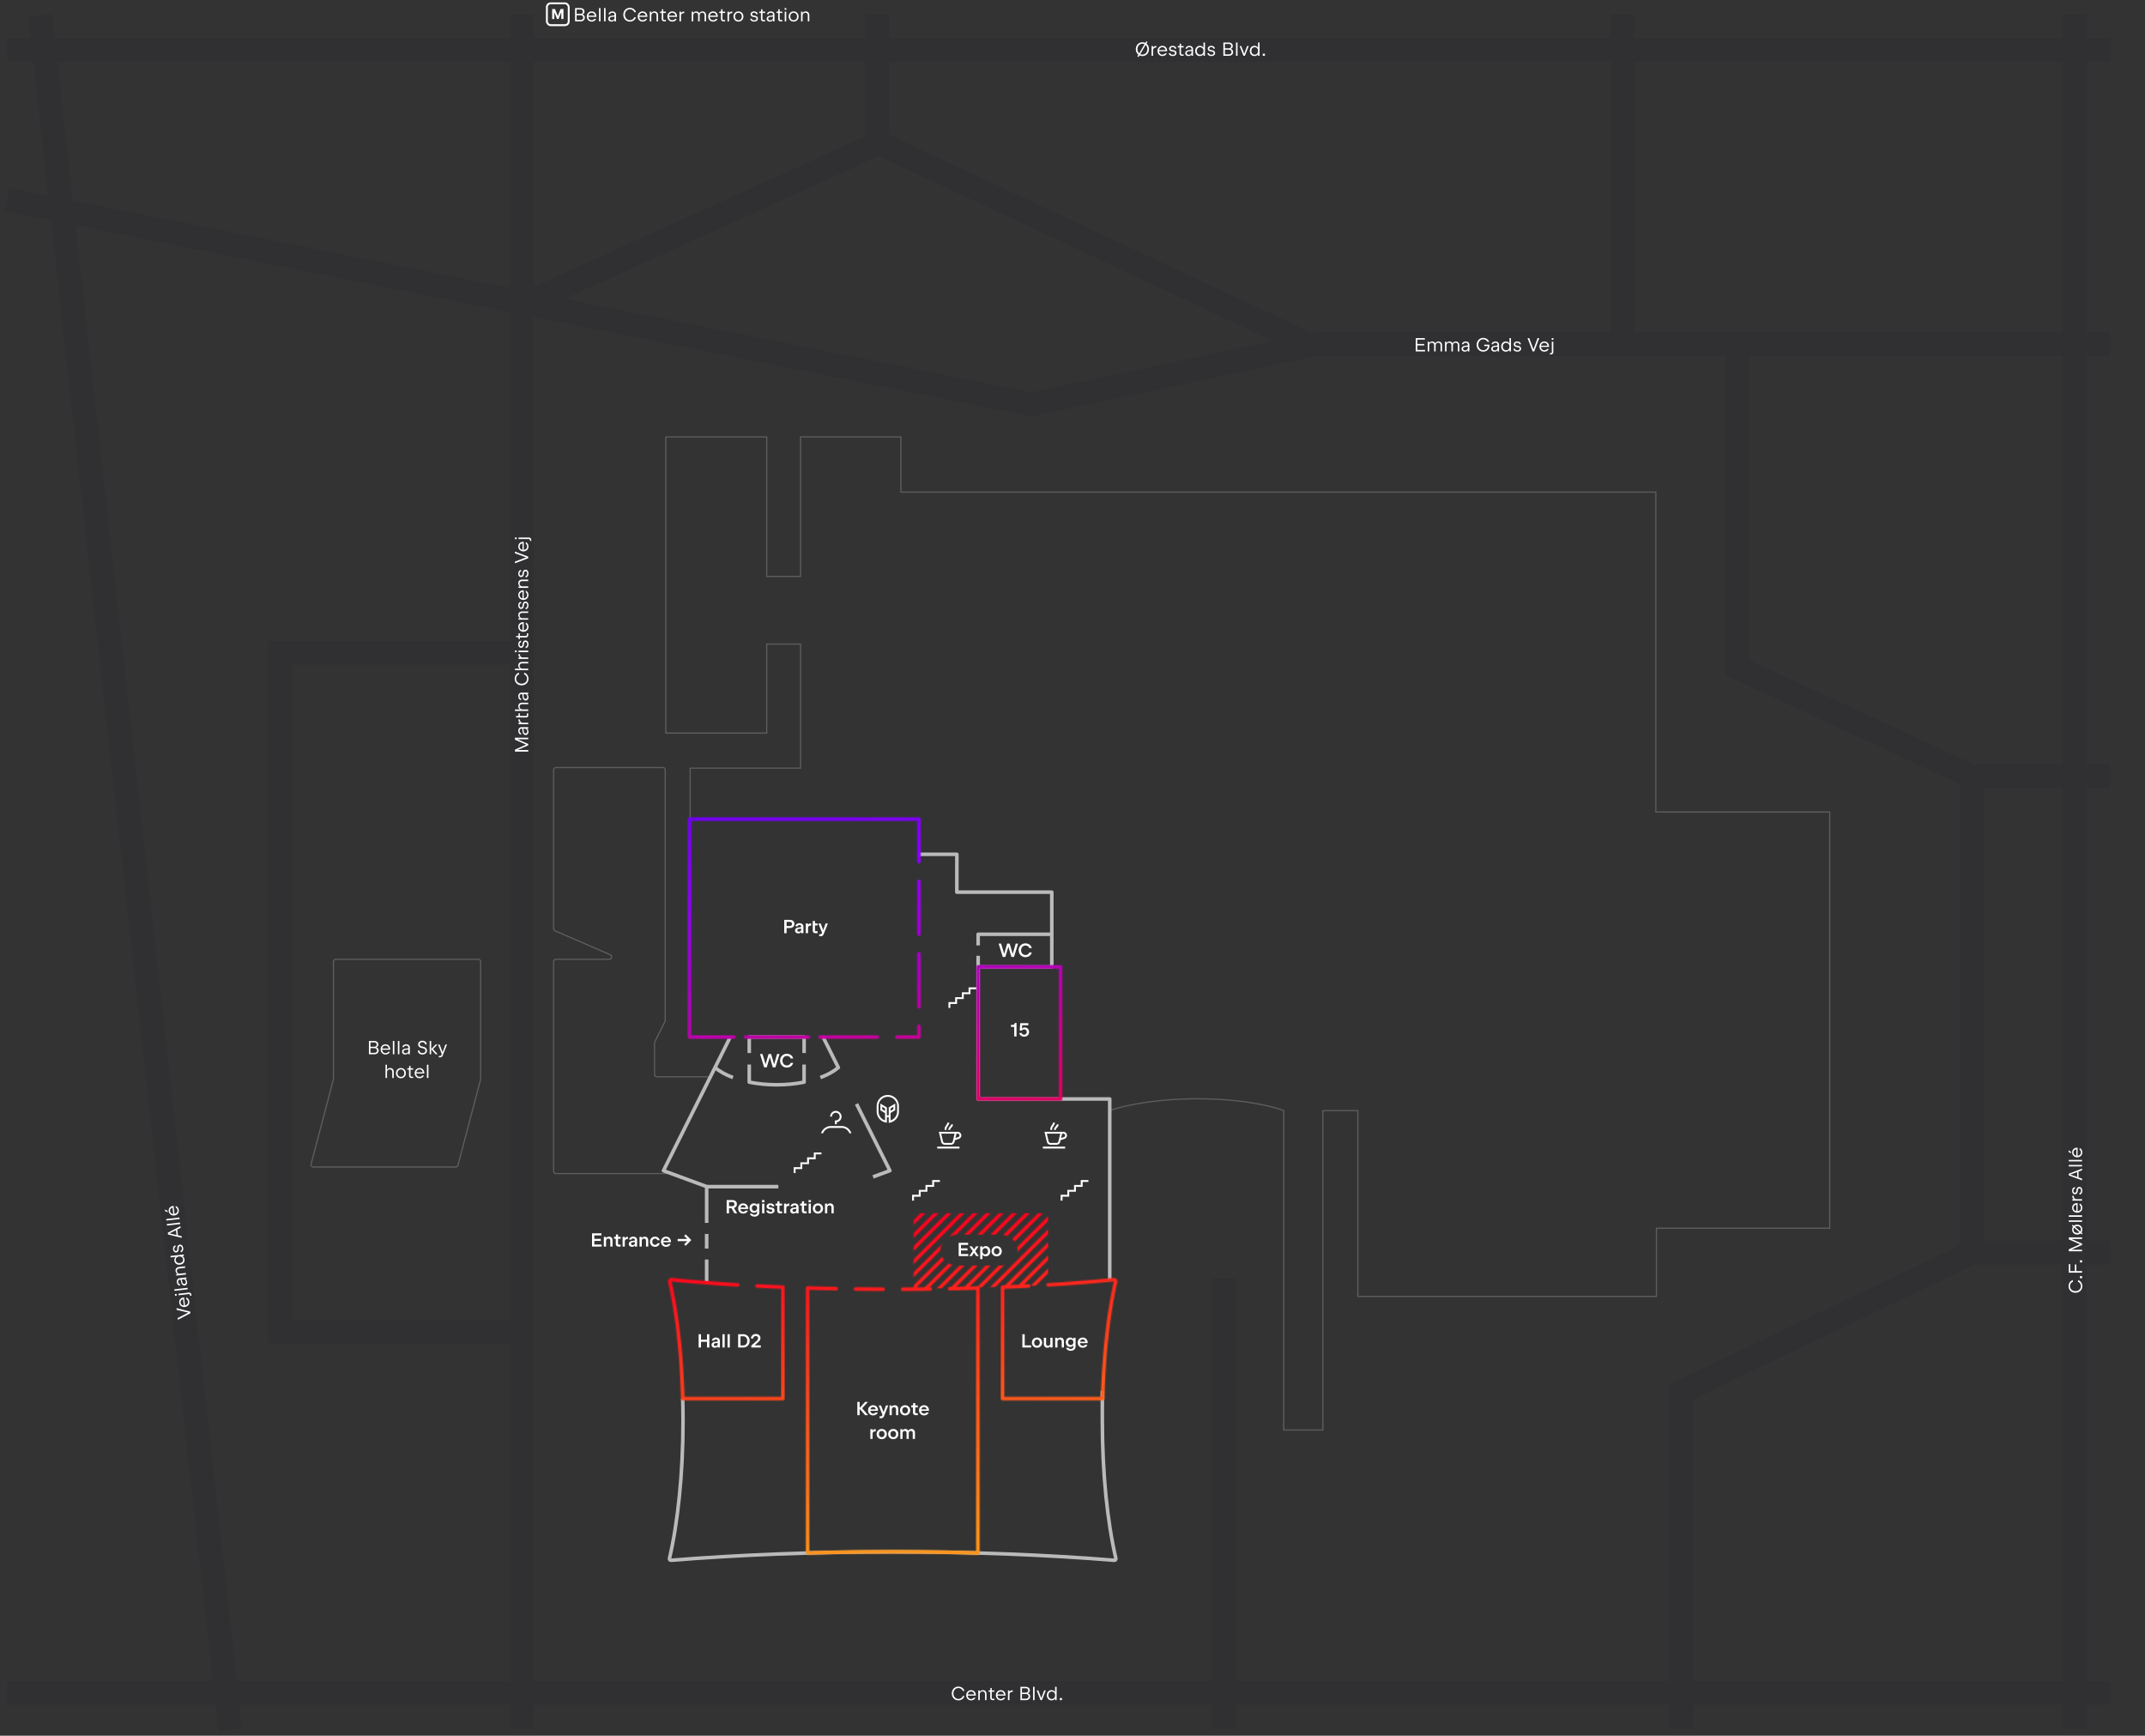 <svg xmlns="http://www.w3.org/2000/svg" width="1807" height="1462" fill="none"><rect width="100%" height="100%" fill="#333333" stroke="none"/><path stroke="#5E5E60" d="M565.409 988.5h-97a2 2 0 0 1-2-2V810a2 2 0 0 1 2-2h44.86c2.17 0 2.787-2.972.796-3.835l-46.452-20.143a2 2 0 0 1-1.204-1.835V648.5a2 2 0 0 1 2-2h90a2 2 0 0 1 2 2v211.028c0 .31-.073.617-.212.894l-8.577 17.156a2 2 0 0 0-.211.894V905a2 2 0 0 0 2 2h44.5m-16.5-216.5V647h93V542.5h-28.5v75h-85V368h85v117.5h28.5V368h84.5v46.5h636.001V684h146.5v350.5h-146v57.5h-251.5V935.5h-29.5v269h-33v-269c-8.17-3.333-34.1-10-72.5-10-38.401 0-65.335 6.667-74.001 10m-654-125.5a2 2 0 0 1 2-2h120a2 2 0 0 1 2 2v98.741a2 2 0 0 1-.066.51l-19.042 72.259a2 2 0 0 1-1.934 1.49H264.004a2 2 0 0 1-1.934-2.51l18.773-71.239a2 2 0 0 0 .066-.51z"/><path stroke="#BABABB" stroke-linejoin="round" stroke-width="3" d="M934.862 1078.2V925.653H824.014V814.434h62.033V751.45h-80.006l.047-31.886h-31.747M575.139 1178.01c.162 6.12.255 12.33.255 18.64 0 44.92-4.337 85.73-11.41 116.02-.185.84.487 1.62 1.345 1.55 56.329-4.56 119.707-7.11 186.68-7.11s130.351 2.55 186.679 7.11c.858.07 1.531-.71 1.345-1.55-7.073-30.29-11.409-71.1-11.409-116.02s.093-13.05.278-19.41M595.314 1060.9v19.57m0-41.14v12.34m19.827-178.078L558.906 986.04l36.408 13.427v30.563M721.56 929.827l28.13 56.213-14.239 5.241m-44.339-83.67c6.122-2.296 11.27-5.148 15.12-8.418l-12.801-25.601"/><path stroke="#BABABB" stroke-linejoin="round" stroke-width="3" d="M602.341 899.193c3.849 3.247 9.02 6.123 15.119 8.418m59.947-20.662v-13.45h-46.218v13.45m0 9.717v14.818c7.096 1.438 14.911 2.226 23.097 2.226s16.001-.788 23.097-2.226v-14.818m-82.069 102.847h60.364m168.336-203.19v-9.392h62.033m-62.033 27.503v-9.392"/><path stroke="#303033" stroke-width="20" d="M1416.91 1456v-284l244.59-117h116.41m-30 401V12M439.909 1456V12m591.001 1444v-379.5m630-20.5V656.5M738.909 124V12m628.001 279.5V12M438.909 257.5l301.5-137L1106.41 292m671.5 1134H5.909M1777.91 42H5.909"/><path stroke="#303033" stroke-width="20" d="M1777.91 290h-670.5l-238.501 50.5-863-172.5m28-155 160 1444m247.5-335.5h-205.5V550h205.5"/><path stroke="#303033" stroke-width="20" d="M1463.91 289.5v273l196.09 91h117.91"/><path fill="#fff" d="M962.393 45.976q1.169 0 2.12-.592.953-.6 1.496-1.648.544-1.048.544-2.336t-.544-2.336a4.1 4.1 0 0 0-1.496-1.64q-.951-.6-2.12-.6-1.167 0-2.12.6a4.13 4.13 0 0 0-1.496 1.64q-.543 1.048-.544 2.336 0 1.288.544 2.336a4.2 4.2 0 0 0 1.496 1.648 3.94 3.94 0 0 0 2.12.592m0 1.216q-1.56 0-2.824-.752a5.46 5.46 0 0 1-1.992-2.08q-.72-1.328-.72-2.96t.72-2.952a5.4 5.4 0 0 1 1.992-2.08q1.264-.76 2.824-.76t2.824.76a5.3 5.3 0 0 1 1.984 2.08q.728 1.32.728 2.952t-.728 2.96a5.4 5.4 0 0 1-1.984 2.08q-1.264.752-2.824.752m4.24-11.88-7.504 12.728-.976-.552 7.504-12.728zm3.46 3.496h1.28v2.744l-.536.8q.033-1.104.4-1.92.377-.824 1.04-1.264.665-.44 1.544-.44h.288v1.336h-.336q-.728 0-1.272.28a2 2 0 0 0-.84.8q-.288.512-.288 1.208V47h-1.28zm9.133 8.384a4.05 4.05 0 0 1-2.096-.552 3.9 3.9 0 0 1-1.472-1.536q-.537-.984-.536-2.216 0-1.2.544-2.176a4 4 0 0 1 1.48-1.536 4 4 0 0 1 2.08-.56q1.167 0 2.072.544a3.7 3.7 0 0 1 1.408 1.512q.504.976.504 2.232v.288h-6.816l.016-.328q.008.952.36 1.672.36.713.992 1.104.631.392 1.464.392.744 0 1.32-.288.575-.288.944-.824h1.424q-.304.705-.84 1.216a3.7 3.7 0 0 1-1.256.784 4.5 4.5 0 0 1-1.592.272m-2.832-5.016h5.536v.712q0-.92-.344-1.624a2.6 2.6 0 0 0-.952-1.104 2.57 2.57 0 0 0-1.408-.392q-.825 0-1.464.384-.64.384-1 1.08-.352.696-.352 1.6zm11.552 5.016q-.943 0-1.68-.296-.736-.304-1.168-.856a2.3 2.3 0 0 1-.48-1.288h1.28q.048.408.32.712t.712.472 1 .168.992-.176q.44-.176.68-.488.24-.32.24-.728 0-.288-.128-.528a1.05 1.05 0 0 0-.352-.4 1.3 1.3 0 0 0-.544-.216l-1.768-.328a3.2 3.2 0 0 1-1.144-.432 2.3 2.3 0 0 1-.744-.784 2.1 2.1 0 0 1-.256-1.032q0-.672.368-1.208a2.5 2.5 0 0 1 1.032-.856q.672-.312 1.536-.312.888 0 1.56.288.672.28 1.056.816.392.527.448 1.256h-1.28a1.3 1.3 0 0 0-.288-.68 1.55 1.55 0 0 0-.632-.456 2.2 2.2 0 0 0-.864-.16q-.496 0-.88.168a1.3 1.3 0 0 0-.592.464 1.15 1.15 0 0 0-.208.68q0 .288.12.504.127.208.384.352.264.144.68.224l1.752.328q.624.12 1.072.448.456.32.688.808.24.48.24 1.056 0 .712-.416 1.28-.408.569-1.128.888a4 4 0 0 1-1.608.312m7.787-.192q-.584 0-1.064-.248a1.94 1.94 0 0 1-.744-.696 1.87 1.87 0 0 1-.272-.992l-.008-5.12h-1.44l.008-1.136h.888a.65.65 0 0 0 .488-.192.66.66 0 0 0 .192-.488v-1.32h1.152v2h2.216l-.008 1.136h-2.216l.008 5.04q0 .375.248.632.255.248.632.248h1.328V47zm6.237-8.384c.63 0 1.18.117 1.64.352.46.23.82.56 1.06.992.25.432.38.944.38 1.536V47h-1.27v-3.064h.48c0 .65-.12 1.224-.38 1.72-.25.49-.61.87-1.07 1.136q-.705.4-1.62.4-.779 0-1.414-.304a2.4 2.4 0 0 1-.976-.84 2.15 2.15 0 0 1-.352-1.208q0-.648.336-1.2t.928-.904a3.3 3.3 0 0 1 1.338-.432l2.14-.24a.63.63 0 0 0 .43-.216c.11-.128.17-.317.2-.568l.04 1.68-2.63.288c-.28.032-.53.12-.76.264q-.33.208-.51.544a1.44 1.44 0 0 0-.184.72q0 .4.216.712.222.304.598.472.39.168.9.168c.44 0 .83-.09 1.18-.272q.525-.28.81-.776c.19-.33.29-.712.29-1.144v-2.6c0-.325-.08-.608-.23-.848-.14-.24-.35-.424-.62-.552-.27-.133-.59-.2-.95-.2-.37 0-.7.059-.98.176q-.42.168-.66.456a1.26 1.26 0 0 0-.31.616h-1.284q.104-.664.528-1.2a2.96 2.96 0 0 1 1.126-.856c.47-.208.99-.312 1.58-.312m11.85-2.816h1.28V47h-1.28zm-3.02 11.392q-1.14 0-2.04-.536c-.59-.363-1.05-.87-1.39-1.52-.33-.65-.5-1.395-.5-2.232s.17-1.581.5-2.232c.34-.65.8-1.155 1.39-1.512q.9-.544 2.04-.544c.71 0 1.33.157 1.87.472.53.31.95.747 1.25 1.312.31.56.46 1.21.47 1.952h-.52v1.104h.52c-.01.741-.16 1.395-.47 1.96-.3.56-.72.997-1.25 1.312-.54.31-1.16.464-1.87.464m.2-1.16q.825 0 1.47-.392.63-.4.99-1.104.36-.712.36-1.632t-.36-1.624a2.7 2.7 0 0 0-.99-1.104q-.645-.4-1.47-.4c-.54 0-1.03.133-1.45.4-.42.261-.75.63-.98 1.104-.24.47-.35 1.01-.35 1.624 0 .613.11 1.157.35 1.632.23.47.56.837.98 1.104.42.261.91.392 1.45.392m9.48 1.16q-.945 0-1.68-.296-.735-.304-1.17-.856a2.25 2.25 0 0 1-.48-1.288h1.28c.03.272.14.51.32.712.18.203.42.36.71.472.3.112.63.168 1 .168.38 0 .71-.059 1-.176s.52-.28.68-.488a1.18 1.18 0 0 0 .11-1.256 1.1 1.1 0 0 0-.35-.4 1.4 1.4 0 0 0-.55-.216l-1.77-.328c-.43-.08-.82-.224-1.14-.432a2.25 2.25 0 0 1-.74-.784c-.18-.31-.26-.653-.26-1.032 0-.448.12-.85.37-1.208.24-.363.59-.648 1.03-.856.45-.208.96-.312 1.54-.312q.885 0 1.56.288c.44.187.8.459 1.05.816q.39.527.45 1.256h-1.28a1.27 1.27 0 0 0-.29-.68 1.55 1.55 0 0 0-.63-.456 2.2 2.2 0 0 0-.86-.16c-.34 0-.63.056-.88.168a1.3 1.3 0 0 0-.6.464c-.14.197-.2.424-.2.68q0 .288.12.504a1 1 0 0 0 .38.352c.18.096.4.17.68.224l1.75.328c.42.08.77.23 1.07.448q.465.32.69.808.24.48.24 1.056c0 .475-.14.901-.41 1.28a2.76 2.76 0 0 1-1.13.888 4 4 0 0 1-1.61.312m14.64-11.392c.66 0 1.24.125 1.75.376.52.25.92.597 1.21 1.04s.43.944.43 1.504c0 .507-.11.955-.35 1.344a2.33 2.33 0 0 1-.97.896q-.63.32-1.44.32v-.256c.59 0 1.12.123 1.58.368q.69.368 1.08 1.024.39.655.39 1.48 0 .896-.45 1.608c-.31.47-.73.837-1.28 1.104-.54.261-1.16.392-1.85.392h-4.63V35.8zm-3.22 10h3.32c.43 0 .81-.08 1.15-.24.34-.165.59-.395.78-.688.18-.299.28-.643.28-1.032 0-.384-.1-.728-.28-1.032a1.87 1.87 0 0 0-.79-.704q-.495-.255-1.14-.256h-3.32zm3.22-5.12c.4 0 .75-.075 1.06-.224.3-.15.54-.363.7-.64.17-.277.26-.6.26-.968s-.09-.69-.26-.968c-.16-.277-.4-.493-.71-.648a2.26 2.26 0 0 0-1.05-.232h-3.22v3.68zm6.12-4.88h1.28V47h-1.28zm3.04 3.008h1.39l2.5 6.472 2.41-6.472h1.37L1048.72 47h-1.2zm15.53-3.008h1.28V47h-1.28zm-3.01 11.392q-1.155 0-2.04-.536c-.6-.363-1.06-.87-1.4-1.52-.33-.65-.49-1.395-.49-2.232s.16-1.581.49-2.232c.34-.65.8-1.155 1.4-1.512q.885-.544 2.04-.544 1.05 0 1.86.472.81.465 1.26 1.312c.3.56.46 1.21.47 1.952h-.53v1.104h.53c-.01.741-.17 1.395-.47 1.96q-.45.84-1.26 1.312-.81.464-1.86.464m.2-1.16c.55 0 1.03-.13 1.46-.392q.645-.4.99-1.104.36-.712.36-1.632t-.36-1.624a2.57 2.57 0 0 0-.99-1.104c-.43-.267-.91-.4-1.46-.4s-1.03.133-1.45.4q-.63.392-.99 1.104c-.23.47-.35 1.01-.35 1.624 0 .613.12 1.157.35 1.632q.36.704.99 1.104c.42.261.9.392 1.45.392m6.8-.824h1.79V47h-1.79zM807.319 1432.19q-1.553 0-2.808-.75a5.43 5.43 0 0 1-1.976-2.08c-.475-.89-.712-1.87-.712-2.96s.237-2.07.712-2.95a5.3 5.3 0 0 1 1.976-2.08c.837-.51 1.773-.76 2.808-.76q1.263 0 2.32.45a5.1 5.1 0 0 1 1.792 1.29c.49.55.84 1.19 1.048 1.91h-1.44a3.65 3.65 0 0 0-2.088-2.13 4.2 4.2 0 0 0-1.592-.31q-1.169 0-2.12.6a4.2 4.2 0 0 0-1.496 1.64q-.544 1.05-.544 2.34t.544 2.34a4.2 4.2 0 0 0 1.496 1.64q.951.6 2.12.6.855 0 1.592-.3c.496-.2.922-.49 1.28-.86.357-.36.626-.79.808-1.28h1.44a5 5 0 0 1-1.048 1.92c-.486.55-1.083.97-1.792 1.28a5.9 5.9 0 0 1-2.32.45m10.743 0c-.774 0-1.472-.18-2.096-.55a3.9 3.9 0 0 1-1.472-1.54c-.358-.65-.536-1.39-.536-2.21 0-.8.181-1.53.544-2.18.362-.65.856-1.17 1.48-1.53a3.94 3.94 0 0 1 2.08-.56q1.167 0 2.072.54c.602.36 1.072.86 1.408 1.51s.504 1.4.504 2.23v.29h-6.816l.016-.33q.007.96.36 1.68c.24.47.57.84.992 1.1q.631.39 1.464.39c.496 0 .936-.09 1.32-.29.384-.19.698-.46.944-.82h1.424c-.203.47-.483.87-.84 1.22q-.528.495-1.256.78-.728.27-1.592.27m-2.832-5.01h5.536v.71c0-.62-.115-1.16-.344-1.63a2.6 2.6 0 0 0-.952-1.1q-.616-.39-1.408-.39c-.55 0-1.038.13-1.464.38q-.64.39-1 1.08c-.235.47-.352 1-.352 1.6zm8.88-3.37h1.232v3.54h-.512c0-.76.131-1.41.392-1.97.261-.57.635-1 1.12-1.31q.728-.45 1.712-.45c.587 0 1.107.12 1.56.37q.68.375 1.064 1.11c.261.49.392 1.07.392 1.76v5.14h-1.28v-5.02c0-.47-.085-.88-.256-1.21a1.75 1.75 0 0 0-.712-.77c-.309-.18-.677-.26-1.104-.26q-.688 0-1.216.3c-.352.2-.627.49-.824.86-.192.36-.288.77-.288 1.24v4.86h-1.28zm12.162 8.19c-.39 0-.744-.08-1.064-.25a1.95 1.95 0 0 1-.744-.69c-.182-.3-.272-.63-.272-1l-.008-5.12h-1.44l.008-1.13h.888c.202 0 .365-.07.488-.19a.67.67 0 0 0 .192-.49v-1.32h1.152v2h2.216l-.008 1.13h-2.216l.008 5.04c0 .25.082.47.248.64q.255.24.632.24h1.328v1.14zm6.803.19c-.774 0-1.472-.18-2.096-.55a3.9 3.9 0 0 1-1.472-1.54c-.358-.65-.536-1.39-.536-2.21 0-.8.181-1.53.544-2.18.362-.65.856-1.17 1.48-1.53a3.94 3.94 0 0 1 2.08-.56q1.167 0 2.072.54c.602.36 1.072.86 1.408 1.51s.504 1.4.504 2.23v.29h-6.816l.016-.33q.007.96.36 1.68c.24.47.57.84.992 1.1q.632.39 1.464.39c.496 0 .936-.09 1.32-.29.384-.19.698-.46.944-.82h1.424c-.203.47-.483.87-.84 1.22q-.528.495-1.256.78-.728.27-1.592.27m-2.832-5.01h5.536v.71c0-.62-.115-1.16-.344-1.63a2.6 2.6 0 0 0-.952-1.1q-.616-.39-1.408-.39c-.55 0-1.038.13-1.464.38q-.64.39-1 1.08c-.235.47-.352 1-.352 1.6zm8.88-3.37h1.28v2.74l-.536.8q.032-1.095.4-1.92.376-.825 1.04-1.26c.443-.3.957-.44 1.544-.44h.288v1.33h-.336c-.485 0-.909.1-1.272.28-.363.19-.643.46-.84.8-.192.35-.288.75-.288 1.21v4.65h-1.28zm15.034-3.01c.656 0 1.24.13 1.752.38.517.25.92.59 1.208 1.04q.432.66.432 1.5c0 .51-.118.95-.352 1.34q-.345.585-.976.9c-.416.21-.896.32-1.44.32v-.26c.592 0 1.12.13 1.584.37.464.25.824.59 1.08 1.03.261.43.392.93.392 1.48 0 .59-.152 1.13-.456 1.6q-.456.705-1.272 1.11-.816.39-1.856.39h-4.624v-11.2zm-3.224 10h3.32q.648 0 1.152-.24c.336-.17.594-.39.776-.69.186-.3.28-.64.28-1.03 0-.38-.094-.73-.28-1.03a1.87 1.87 0 0 0-.784-.71c-.331-.17-.712-.25-1.144-.25h-3.32zm3.224-5.12c.4 0 .752-.07 1.056-.22s.538-.37.704-.64c.17-.28.256-.6.256-.97s-.086-.69-.256-.97a1.7 1.7 0 0 0-.712-.65 2.34 2.34 0 0 0-1.048-.23h-3.224v3.68zm6.115-4.88h1.28v11.2h-1.28zm3.047 3.01h1.384l2.504 6.47 2.408-6.47h1.368l-3.224 8.19h-1.2zm15.528-3.01h1.28v11.2h-1.28zm-3.016 11.39c-.762 0-1.442-.18-2.04-.53a3.8 3.8 0 0 1-1.392-1.52c-.33-.65-.496-1.4-.496-2.24 0-.83.166-1.58.496-2.23.336-.65.8-1.15 1.392-1.51q.897-.54 2.04-.54c.704 0 1.326.15 1.864.47.539.31.958.74 1.256 1.31q.457.84.472 1.95h-.528v1.11h.528c-.01.74-.168 1.39-.472 1.96-.298.56-.717.99-1.256 1.31-.538.31-1.16.46-1.864.46m.2-1.16q.825 0 1.464-.39c.427-.27.758-.63.992-1.1.24-.48.36-1.02.36-1.64q0-.915-.36-1.62a2.63 2.63 0 0 0-.992-1.1c-.426-.27-.914-.4-1.464-.4-.544 0-1.026.13-1.448.4-.421.26-.749.63-.984 1.1q-.352.705-.352 1.62c0 .62.118 1.16.352 1.64.235.47.563.83.984 1.1q.632.39 1.448.39m6.806-.82h1.792v1.79h-1.792zm861.353-346.83c0 1.04-.25 1.97-.75 2.81-.51.84-1.2 1.5-2.08 1.98-.89.47-1.87.71-2.96.71s-2.07-.24-2.95-.71a5.3 5.3 0 0 1-2.08-1.98c-.51-.84-.76-1.77-.76-2.81 0-.84.15-1.61.45-2.32.31-.71.74-1.3 1.29-1.79a4.9 4.9 0 0 1 1.91-1.05v1.44c-.49.18-.92.45-1.28.81-.37.36-.65.78-.85 1.28-.2.49-.31 1.02-.31 1.59 0 .78.2 1.49.6 2.12.4.64.95 1.14 1.64 1.5q1.05.54 2.34.54t2.34-.54c.69-.36 1.24-.86 1.64-1.5.4-.63.6-1.34.6-2.12q0-.855-.3-1.59c-.2-.5-.49-.92-.86-1.28-.36-.36-.79-.63-1.28-.81v-1.44q1.08.315 1.92 1.05c.55.49.97 1.08 1.28 1.79.3.71.45 1.48.45 2.32m-1.98-6.72v-1.79h1.79v1.79zm-9.41-4.71v-7.18h1.25v5.86h3.86v-5.54h1.25v5.54h4.84v1.32zm9.41-8.6v-1.79h1.79v1.79zm-9.41-9.41v-1.66l8.98-4.01.56-.21-.56-.2-8.98-3.94v-1.69h11.2v1.33h-9.06l9.06 3.96v1.11l-9.01 3.99h9.01v1.32zm2.61-21.54.64-.82 8.35 7.31-.72.82zm8.78 3.28c0 .77-.18 1.48-.55 2.12a4.06 4.06 0 0 1-1.54 1.51c-.65.36-1.39.54-2.2.54q-1.215 0-2.19-.54c-.65-.37-1.17-.87-1.53-1.51-.38-.64-.56-1.35-.56-2.13s.18-1.49.56-2.12c.36-.64.87-1.14 1.52-1.5.65-.37 1.39-.55 2.2-.55.82 0 1.55.18 2.2.55.65.36 1.17.86 1.54 1.5.37.63.55 1.34.55 2.13m-1.17-.02q0-.795-.39-1.44a2.73 2.73 0 0 0-1.09-1.01c-.48-.24-1.02-.37-1.64-.37-.61 0-1.15.13-1.63.37-.47.25-.84.59-1.1 1.02q-.39.63-.39 1.44c0 .53.13 1.01.39 1.45.26.43.63.77 1.1 1.02.48.24 1.02.37 1.63.37.62 0 1.16-.13 1.64-.37.47-.25.83-.59 1.09-1.02.26-.44.39-.93.39-1.46m-10.22-6.48v-1.28h11.2v1.28zm0-4.25v-1.28h11.2v1.28zm11.39-7.58c0 .78-.18 1.48-.55 2.1s-.88 1.11-1.54 1.47c-.65.36-1.39.54-2.21.54-.8 0-1.53-.18-2.18-.55-.65-.36-1.17-.85-1.53-1.48-.38-.63-.56-1.32-.56-2.08 0-.77.18-1.47.54-2.07s.86-1.07 1.51-1.41c.65-.33 1.4-.5 2.23-.5h.29v6.82l-.33-.02q.96-.015 1.68-.36c.47-.24.84-.57 1.1-.99q.39-.63.39-1.47c0-.49-.09-.93-.29-1.32-.19-.38-.46-.69-.82-.94v-1.42c.47.2.87.48 1.22.84.33.35.59.77.78 1.25q.27.735.27 1.59m-5.01 2.84v-5.54h.71c-.62 0-1.16.11-1.63.34s-.84.55-1.1.96-.39.88-.39 1.4c0 .55.13 1.04.38 1.47.26.42.62.76 1.08 1 .47.23 1 .35 1.6.35zm-3.37-8.88v-1.28h2.74l.8.53c-.73-.02-1.37-.15-1.92-.4s-.97-.6-1.26-1.04c-.3-.44-.44-.96-.44-1.54v-.29h1.33v.34c0 .48.1.91.28 1.27.19.36.46.64.8.84.35.19.75.29 1.21.29h4.65v1.28zm8.38-8.43c0 .63-.1 1.19-.29 1.68-.21.49-.49.88-.86 1.17q-.555.435-1.29.48v-1.28c.27-.03.51-.14.71-.32.21-.18.36-.42.48-.71.11-.3.16-.63.16-1 0-.38-.05-.71-.17-1s-.28-.52-.49-.68a1.19 1.19 0 0 0-1.26-.11c-.16.08-.29.2-.4.35-.1.15-.17.33-.21.55l-.33 1.77c-.08.43-.22.81-.43 1.14-.22.32-.48.57-.79.74a2.1 2.1 0 0 1-1.03.26c-.45 0-.85-.12-1.21-.37-.36-.24-.64-.59-.85-1.03-.21-.45-.31-.96-.31-1.54 0-.59.09-1.11.28-1.56.19-.44.46-.8.82-1.05q.525-.392 1.26-.451v1.281c-.27.03-.49.13-.68.29-.2.16-.35.37-.46.63s-.16.54-.16.86c0 .33.06.63.17.88.1.26.26.46.46.6.2.13.43.2.68.2q.285 0 .51-.12c.13-.08.25-.21.35-.38.09-.18.17-.4.22-.68l.33-1.75c.08-.42.23-.78.45-1.07q.315-.464.81-.693.48-.24 1.05-.24c.48 0 .9.139 1.28.413.38.28.68.65.89 1.13s.31 1.02.31 1.61m-11.39-12.832v-1.432l11.2-4.304v1.408l-2.98 1.08v4.952l2.98 1.008v1.44zm7.07-2.816-5.21 1.912-.68.192.68.192 5.21 1.816zm-7.07-4.736v-1.28h11.2v1.28zm0-4.254v-1.28h11.2v1.28zm11.39-7.575c0 .774-.18 1.472-.55 2.096a3.9 3.9 0 0 1-1.54 1.472c-.65.358-1.39.536-2.21.536-.8 0-1.53-.181-2.18-.544a3.95 3.95 0 0 1-1.53-1.48 3.94 3.94 0 0 1-.56-2.08q0-1.167.54-2.072c.36-.602.86-1.072 1.51-1.408s1.4-.504 2.23-.504h.29v6.816l-.33-.016q.96-.008 1.68-.36c.47-.24.84-.57 1.1-.992q.39-.631.39-1.464c0-.496-.09-.936-.29-1.32a2.4 2.4 0 0 0-.82-.944v-1.424c.47.203.87.483 1.22.84q.495.528.78 1.256.27.728.27 1.592m-5.01 2.832v-5.536h.71c-.62 0-1.16.115-1.63.344-.47.224-.84.542-1.1.952q-.39.616-.39 1.408c0 .55.13 1.038.38 1.464q.39.64 1.08 1c.47.235 1 .352 1.6.352zm-4.48-3.288v1.168l-2.1-1.128v-1.352zM433.8 633.069v-1.656l8.976-4.016.568-.208-.568-.2-8.976-3.944v-1.688H445v1.328h-9.056l9.056 3.96v1.112l-9.008 3.992H445v1.32zm2.816-17.505q0-.952.352-1.64.344-.696.992-1.064.648-.376 1.536-.376H445v1.264h-3.064v-.48q.976 0 1.72.384.736.376 1.136 1.072t.4 1.616q0 .785-.304 1.416a2.4 2.4 0 0 1-.84.976q-.536.352-1.208.352-.648 0-1.2-.336a2.65 2.65 0 0 1-.904-.928 3.25 3.25 0 0 1-.432-1.336l-.24-2.144a.65.65 0 0 0-.216-.432q-.192-.16-.568-.192l1.68-.048.288 2.632q.048.424.264.76.208.328.544.512.328.184.72.184.4 0 .712-.216.304-.216.472-.6.168-.392.168-.896a2.5 2.5 0 0 0-.272-1.184 2 2 0 0 0-.776-.808 2.24 2.24 0 0 0-1.144-.288h-2.6q-.488 0-.848.224-.36.216-.552.624-.2.408-.2.952 0 .552.176.976.168.416.456.664.288.247.616.312v1.28a2.53 2.53 0 0 1-1.2-.528 2.95 2.95 0 0 1-.856-1.128q-.312-.696-.312-1.576m.192-5.554v-1.28h2.744l.8.536q-1.104-.032-1.92-.4-.824-.376-1.264-1.04t-.44-1.544v-.288h1.336v.336q0 .728.28 1.272.28.545.8.84.512.288 1.208.288H445v1.28zM445 602.4q0 .6-.208 1.032a1.55 1.55 0 0 1-.616.664 1.9 1.9 0 0 1-.952.224h-8.464v-1.28h2.048v-2.216l1.136.008v2.216l5.2-.008q.336 0 .528-.192t.192-.528v-1.488H445zm-11.2-3.586v-1.232h6.552v.512q-1.136 0-1.976-.392-.848-.393-1.304-1.12t-.456-1.712q0-.88.376-1.56a2.6 2.6 0 0 1 1.112-1.064q.728-.392 1.752-.392H445v1.28h-5.016q-.712 0-1.216.256a1.74 1.74 0 0 0-.768.712q-.264.463-.264 1.104 0 .688.304 1.216t.856.824q.545.288 1.248.288H445v1.28zm2.816-12.33q0-.952.352-1.64.344-.696.992-1.064.648-.376 1.536-.376H445v1.264h-3.064v-.48q.976 0 1.72.384.736.376 1.136 1.072t.4 1.616q0 .784-.304 1.416a2.4 2.4 0 0 1-.84.976q-.536.352-1.208.352-.648 0-1.2-.336a2.65 2.65 0 0 1-.904-.928 3.25 3.25 0 0 1-.432-1.336l-.24-2.144a.65.65 0 0 0-.216-.432q-.192-.16-.568-.192l1.68-.048.288 2.632q.048.424.264.76.208.328.544.512.328.184.72.184.4 0 .712-.216.304-.216.472-.6.168-.392.168-.896a2.5 2.5 0 0 0-.272-1.184 2 2 0 0 0-.776-.808 2.24 2.24 0 0 0-1.144-.288h-2.6q-.488 0-.848.224-.36.216-.552.624-.2.408-.2.952 0 .552.176.976.168.416.456.664.288.247.616.312v1.28a2.53 2.53 0 0 1-1.2-.528 2.95 2.95 0 0 1-.856-1.128q-.312-.696-.312-1.576m8.576-14.729q0 1.552-.752 2.808a5.4 5.4 0 0 1-2.08 1.976q-1.328.712-2.96.712t-2.952-.712a5.34 5.34 0 0 1-2.08-1.976q-.76-1.256-.76-2.808 0-1.264.456-2.32a4.9 4.9 0 0 1 1.288-1.792 4.8 4.8 0 0 1 1.912-1.048v1.44q-.736.272-1.288.808a3.6 3.6 0 0 0-.848 1.28 4.1 4.1 0 0 0-.304 1.592q0 1.168.6 2.12a4.1 4.1 0 0 0 1.64 1.496q1.048.544 2.336.544t2.336-.544a4.2 4.2 0 0 0 1.648-1.496 3.93 3.93 0 0 0 .592-2.12q0-.856-.296-1.592a3.7 3.7 0 0 0-.856-1.28 3.6 3.6 0 0 0-1.288-.808v-1.44a4.9 4.9 0 0 1 3.2 2.84 5.8 5.8 0 0 1 .456 2.32m-11.392-7.287v-1.232h6.552v.512q-1.136 0-1.976-.392-.848-.391-1.304-1.12-.456-.728-.456-1.712 0-.879.376-1.56a2.6 2.6 0 0 1 1.112-1.064q.728-.392 1.752-.392H445v1.28h-5.016q-.712 0-1.216.256a1.75 1.75 0 0 0-.768.712q-.264.465-.264 1.104 0 .688.304 1.216t.856.824q.545.288 1.248.288H445v1.28zm3.008-9.442v-1.28h2.744l.8.536q-1.104-.031-1.92-.4-.824-.375-1.264-1.04-.44-.663-.44-1.544v-.288h1.336v.336q0 .729.28 1.272.28.545.8.84.512.288 1.208.288H445v1.28zm0-5.754v-1.28H445v1.28zm-3.008.064v-1.408h1.456v1.408zm11.392-6.725q0 .945-.296 1.68-.304.736-.856 1.168a2.3 2.3 0 0 1-1.288.48v-1.28q.408-.048.712-.32.304-.271.472-.712t.168-1a2.6 2.6 0 0 0-.176-.992 1.57 1.57 0 0 0-.488-.68 1.18 1.18 0 0 0-.728-.24q-.288 0-.528.128-.24.12-.4.352-.16.225-.216.544l-.328 1.768q-.12.657-.432 1.144-.32.48-.784.744a2.1 2.1 0 0 1-1.032.256q-.672 0-1.208-.368a2.5 2.5 0 0 1-.856-1.032q-.312-.672-.312-1.536 0-.888.288-1.56.28-.672.816-1.056.528-.391 1.256-.448v1.28a1.3 1.3 0 0 0-.68.288q-.296.24-.456.632-.16.384-.16.864 0 .496.168.88.16.384.464.592.296.208.68.208.288 0 .504-.12.208-.128.352-.384.144-.264.224-.68l.328-1.752q.12-.624.448-1.072.32-.456.808-.688.48-.24 1.056-.24.712 0 1.28.416.569.408.888 1.128.312.72.312 1.608m-.192-7.787q0 .585-.248 1.064a1.95 1.95 0 0 1-.696.744 1.87 1.87 0 0 1-.992.272l-5.12.008v1.44l-1.136-.008v-.888a.65.65 0 0 0-.192-.488.66.66 0 0 0-.488-.192h-1.32v-1.152h2v-2.216l1.136.008v2.216l5.04-.008a.87.87 0 0 0 .632-.248.87.87 0 0 0 .248-.632v-1.328H445zm.192-6.802a4.05 4.05 0 0 1-.552 2.096 3.93 3.93 0 0 1-1.536 1.472q-.984.536-2.216.536a4.4 4.4 0 0 1-2.176-.544 4.01 4.01 0 0 1-2.096-3.56q0-1.169.544-2.072a3.67 3.67 0 0 1 1.512-1.408q.976-.504 2.232-.504h.288v6.816l-.328-.016q.952-.009 1.672-.36.713-.36 1.104-.992.392-.633.392-1.464 0-.744-.288-1.32a2.47 2.47 0 0 0-.824-.944v-1.424q.704.303 1.216.84.504.528.784 1.256a4.5 4.5 0 0 1 .272 1.592m-5.016 2.832v-5.536h.712q-.92 0-1.624.344a2.57 2.57 0 0 0-1.104.952q-.392.615-.392 1.408 0 .824.384 1.464t1.08 1q.696.351 1.6.352zm-3.368-8.881v-1.232h3.544v.512q-1.136 0-1.976-.392-.848-.391-1.304-1.12-.456-.728-.456-1.712 0-.879.376-1.56a2.6 2.6 0 0 1 1.112-1.064q.728-.392 1.752-.392H445v1.28h-5.016q-.712 0-1.216.256a1.75 1.75 0 0 0-.768.712q-.264.465-.264 1.104 0 .688.304 1.216t.856.824q.545.288 1.248.288H445v1.28zm8.384-12.114q0 .945-.296 1.68-.304.736-.856 1.168a2.3 2.3 0 0 1-1.288.48v-1.28q.408-.047.712-.32.304-.271.472-.712t.168-1a2.6 2.6 0 0 0-.176-.992 1.57 1.57 0 0 0-.488-.68 1.18 1.18 0 0 0-.728-.24q-.288 0-.528.128-.24.12-.4.352-.16.225-.216.544l-.328 1.768q-.12.657-.432 1.144-.32.48-.784.744a2.1 2.1 0 0 1-1.032.256q-.672 0-1.208-.368a2.5 2.5 0 0 1-.856-1.032q-.312-.672-.312-1.536 0-.888.288-1.56.28-.672.816-1.056.528-.391 1.256-.448v1.28a1.3 1.3 0 0 0-.68.288q-.296.24-.456.632-.16.384-.16.864 0 .496.168.88.16.385.464.592.296.208.68.208.288 0 .504-.12.208-.127.352-.384.144-.264.224-.68l.328-1.752q.12-.624.448-1.072.32-.456.808-.688.48-.24 1.056-.24.712 0 1.28.416.569.408.888 1.128.312.72.312 1.608m0-8.663a4.05 4.05 0 0 1-.552 2.096 3.9 3.9 0 0 1-1.536 1.472q-.984.536-2.216.536-1.2 0-2.176-.544a4 4 0 0 1-2.096-3.56q0-1.168.544-2.072a3.67 3.67 0 0 1 1.512-1.408q.976-.504 2.232-.504h.288v6.816l-.328-.016q.952-.007 1.672-.36.713-.36 1.104-.992t.392-1.464q0-.744-.288-1.32a2.47 2.47 0 0 0-.824-.944v-1.424q.704.304 1.216.84.504.528.784 1.256a4.5 4.5 0 0 1 .272 1.592m-5.016 2.832v-5.536h.712q-.92 0-1.624.344a2.57 2.57 0 0 0-1.104.952 2.57 2.57 0 0 0-.392 1.408q0 .823.384 1.464.384.64 1.08 1 .696.352 1.6.352zm-3.368-8.88v-1.232h3.544v.512q-1.136 0-1.976-.392-.848-.393-1.304-1.12t-.456-1.712q0-.88.376-1.56a2.6 2.6 0 0 1 1.112-1.064q.728-.392 1.752-.392H445v1.28h-5.016q-.712 0-1.216.256a1.74 1.74 0 0 0-.768.712q-.264.464-.264 1.104 0 .688.304 1.216.304.527.856.824.545.288 1.248.288H445v1.28zm8.384-12.114q0 .944-.296 1.68-.304.736-.856 1.168a2.3 2.3 0 0 1-1.288.48v-1.28q.408-.048.712-.32.304-.273.472-.712.168-.44.168-1t-.176-.992a1.56 1.56 0 0 0-.488-.68 1.18 1.18 0 0 0-.728-.24q-.288 0-.528.128-.24.12-.4.352-.16.223-.216.544l-.328 1.768q-.12.655-.432 1.144-.32.48-.784.744-.464.255-1.032.256-.672 0-1.208-.368a2.5 2.5 0 0 1-.856-1.032q-.312-.672-.312-1.536 0-.888.288-1.56.28-.672.816-1.056a2.36 2.36 0 0 1 1.256-.448v1.28a1.3 1.3 0 0 0-.68.288 1.55 1.55 0 0 0-.456.632q-.16.384-.16.864 0 .496.168.88.16.384.464.592.296.207.68.208.288 0 .504-.12.208-.129.352-.384.144-.264.224-.68l.328-1.752a2.6 2.6 0 0 1 .448-1.072q.32-.457.808-.688.48-.24 1.056-.24.712 0 1.28.416.569.408.888 1.128.312.72.312 1.608m-11.392-8.571v-1.456l9.48-3.544-9.48-3.416v-1.472l11.2 4.248v1.36zm11.392-14.148a4.05 4.05 0 0 1-.552 2.096 3.93 3.93 0 0 1-1.536 1.472q-.984.536-2.216.536a4.4 4.4 0 0 1-2.176-.544 4.01 4.01 0 0 1-2.096-3.56q0-1.169.544-2.072a3.67 3.67 0 0 1 1.512-1.408q.976-.504 2.232-.504h.288v6.816l-.328-.016q.952-.009 1.672-.36.713-.36 1.104-.992.392-.633.392-1.464 0-.744-.288-1.32a2.47 2.47 0 0 0-.824-.944v-1.424q.704.303 1.216.84.504.527.784 1.256a4.5 4.5 0 0 1 .272 1.592m-5.016 2.832v-5.536h.712q-.92 0-1.624.344a2.57 2.57 0 0 0-1.104.952q-.392.615-.392 1.408 0 .823.384 1.464.384.64 1.08 1 .696.351 1.6.352zm6.232-7.537v-.704a.84.84 0 0 0-.248-.632.84.84 0 0 0-.632-.248h-8.72v-1.28h8.752q.584 0 1.04.264t.704.736q.256.472.256 1.08v.784zm-12.608-1.52v-1.408h1.456v1.408zm-284.005 657.56-.166-1.44 9.013-4.61-9.808-2.31-.168-1.46 11.611 2.94.156 1.35zm9.701-15.35c.089.77-.014 1.48-.309 2.14a3.94 3.94 0 0 1-1.357 1.64c-.611.43-1.325.69-2.141.79a4.37 4.37 0 0 1-2.224-.3 3.9 3.9 0 0 1-1.695-1.29 4 4 0 0 1-.793-2c-.089-.78.012-1.48.303-2.12.287-.64.734-1.17 1.342-1.58.608-.4 1.328-.66 2.16-.75l.286-.03.778 6.77-.328.02c.63-.08 1.17-.26 1.62-.55q.666-.435.984-1.11.316-.675.222-1.5c-.057-.49-.202-.92-.437-1.28a2.4 2.4 0 0 0-.926-.84l-.163-1.42a3.66 3.66 0 0 1 2.226 1.86c.236.46.387.98.452 1.55m-4.659 3.38-.633-5.5.708-.08c-.609.07-1.134.25-1.574.53-.446.28-.776.63-.988 1.07-.213.44-.289.92-.229 1.45q.095.81.549 1.41.454.585 1.187.87c.488.18 1.031.23 1.63.16zm5.33-8.2-.08-.69q-.045-.39-.319-.6a.83.83 0 0 0-.656-.18l-8.663 1-.146-1.27 8.695-1c.387-.05.741 0 1.063.14s.583.36.784.65c.205.29.331.64.377 1.04l.09.78zm-12.699-.07-.161-1.39 1.447-.17.161 1.4zm-.478-4.15-.146-1.27 11.127-1.28.146 1.27zm1.998-7.28c-.073-.63-.018-1.19.162-1.67q.263-.735.864-1.17c.401-.3.895-.48 1.483-.55l5.468-.63.145 1.26-3.044.35-.055-.48c.646-.08 1.23-.01 1.752.18.517.2.934.51 1.251.94q.477.645.582 1.56.09.78-.14 1.44a2.4 2.4 0 0 1-.723 1.07q-.492.405-1.16.48c-.429.05-.839-.01-1.23-.19a2.7 2.7 0 0 1-1.004-.82 3.3 3.3 0 0 1-.582-1.28l-.483-2.1a.65.65 0 0 0-.264-.41q-.21-.135-.587-.12l1.664-.24.587 2.58q.096.42.349.72c.162.21.362.35.599.45.231.1.476.13.736.1.265-.03.492-.13.683-.29.184-.17.318-.39.4-.65.081-.28.103-.58.065-.91a2.5 2.5 0 0 0-.406-1.15 2 2 0 0 0-.863-.71c-.35-.16-.74-.21-1.169-.16l-2.583.3c-.324.04-.596.14-.817.32-.222.17-.381.4-.477.68-.102.29-.132.61-.09.97s.137.68.286.95c.143.26.319.46.529.61q.314.21.647.24l.147 1.27a2.56 2.56 0 0 1-1.253-.39c-.393-.24-.72-.59-.979-1.02q-.39-.66-.49-1.53m-.444-5.54-.14-1.23 3.52-.4.059.51c-.752.08-1.422.03-2.008-.17q-.887-.285-1.423-.96-.537-.675-.649-1.65-.1-.87.196-1.59c.197-.48.525-.88.983-1.19.452-.31 1.017-.51 1.696-.59l5.11-.58.146 1.27-4.983.57q-.708.09-1.179.39c-.315.21-.542.47-.682.8-.139.33-.184.7-.136 1.13q.08.675.441 1.17.363.495.945.72c.382.15.806.2 1.272.14l4.825-.55.146 1.27zm-4.785-15.29-.146-1.28 11.126-1.27.146 1.27zm11.662 1.69c.087.76-.013 1.45-.3 2.09a3.8 3.8 0 0 1-1.351 1.56c-.609.4-1.329.65-2.161.74-.832.1-1.59.02-2.274-.23a3.77 3.77 0 0 1-1.661-1.21c-.428-.56-.686-1.21-.773-1.97-.081-.7.005-1.33.256-1.91.246-.57.632-1.03 1.16-1.39q.782-.555 1.885-.69l.06.52 1.097-.13-.06-.52q1.107-.105 2.001.24c.59.24 1.073.6 1.447 1.1q.553.75.674 1.8m-1.176-.07a2.7 2.7 0 0 0-.556-1.4c-.314-.4-.717-.68-1.21-.86q-.748-.285-1.663-.18c-.609.07-1.133.26-1.572.55a2.65 2.65 0 0 0-.983 1.11q-.325.675-.231 1.5c.062.54.25 1 .563 1.39.308.39.711.67 1.209.85.493.18 1.044.24 1.654.17q.914-.105 1.581-.54c.439-.28.768-.65.984-1.1.212-.45.287-.94.224-1.49m.07-9.54c.072.62.038 1.19-.102 1.7q-.218.765-.717 1.26c-.332.33-.741.53-1.225.62l-.146-1.27c.267-.06.49-.2.671-.4s.31-.46.388-.76c.077-.3.095-.64.052-1.01-.042-.37-.138-.7-.288-.97-.15-.28-.337-.48-.562-.62q-.345-.195-.751-.15-.286.03-.51.18c-.15.1-.269.23-.357.4-.089.16-.14.35-.152.56l-.124 1.8c-.03.44-.129.84-.299 1.18-.175.35-.407.62-.694.83-.288.21-.62.33-.996.38-.445.05-.859-.03-1.242-.23q-.582-.3-.968-.93c-.258-.42-.42-.92-.486-1.49-.067-.59-.031-1.12.108-1.58.135-.47.365-.85.69-1.15.32-.3.719-.49 1.197-.58l.146 1.27q-.384.09-.642.36c-.178.18-.305.41-.381.68s-.097.56-.061.88c.038.33.127.61.268.85.135.25.311.42.528.54.212.11.445.16.7.13q.286-.03.487-.18.192-.15.306-.42c.075-.19.123-.42.144-.7l.126-1.78c.032-.42.14-.79.323-1.12.177-.32.418-.58.724-.77q.45-.3 1.022-.36.707-.09 1.319.27.61.33 1.011 1.02.392.675.493 1.56m-12.782-11.45-.164-1.42 10.635-5.56.161 1.4-2.833 1.41.565 4.92 3.072.67.164 1.43zm6.704-3.61-4.956 2.5-.653.27.697.11 5.381 1.21zm-7.567-3.89-.146-1.27 11.127-1.28.146 1.27zm-.486-4.23-.146-1.27 11.127-1.28.146 1.27zm10.453-8.82c.088.76-.015 1.48-.309 2.14a3.95 3.95 0 0 1-1.358 1.64q-.916.645-2.14.78c-.795.1-1.536 0-2.224-.29a3.9 3.9 0 0 1-1.695-1.29 4 4 0 0 1-.794-2.01c-.089-.77.012-1.48.304-2.12.286-.64.733-1.16 1.341-1.57q.912-.615 2.16-.75l.286-.04.778 6.78-.327.02c.63-.08 1.17-.26 1.62-.55q.666-.435.983-1.11.318-.675.222-1.5a2.9 2.9 0 0 0-.437-1.28 2.4 2.4 0 0 0-.926-.84l-.163-1.42a3.7 3.7 0 0 1 2.227 1.85c.235.47.386.98.452 1.56m-4.66 3.38-.632-5.5.707-.08c-.609.07-1.134.25-1.574.53a2.5 2.5 0 0 0-.988 1.07q-.32.66-.229 1.44.095.825.549 1.41.455.6 1.187.87c.488.18 1.031.24 1.63.17zm-4.826-2.75.133 1.16-2.211-.88-.154-1.35zM315.313 876.8q.984 0 1.752.376.776.376 1.208 1.04t.432 1.504q0 .76-.352 1.344a2.34 2.34 0 0 1-.976.896q-.624.32-1.44.32v-.256q.888 0 1.584.368t1.08 1.024q.392.656.392 1.48 0 .896-.456 1.608a3.1 3.1 0 0 1-1.272 1.104q-.816.392-1.856.392h-4.624v-11.2zm-3.224 10h3.32q.648 0 1.152-.24.504-.248.776-.688.28-.448.28-1.032 0-.576-.28-1.032a1.86 1.86 0 0 0-.784-.704 2.46 2.46 0 0 0-1.144-.256h-3.32zm3.224-5.12q.6 0 1.056-.224t.704-.64q.255-.416.256-.968 0-.552-.256-.968a1.7 1.7 0 0 0-.712-.648 2.3 2.3 0 0 0-1.048-.232h-3.224v3.68zm9.435 6.512a4.05 4.05 0 0 1-2.096-.552 3.9 3.9 0 0 1-1.472-1.536q-.536-.984-.536-2.216 0-1.2.544-2.176a4 4 0 0 1 3.56-2.096q1.168 0 2.072.544a3.67 3.67 0 0 1 1.408 1.512q.504.976.504 2.232v.288h-6.816l.016-.328q.007.952.36 1.672.36.712.992 1.104.631.392 1.464.392.744 0 1.32-.288t.944-.824h1.424a3.7 3.7 0 0 1-.84 1.216 3.8 3.8 0 0 1-1.256.784 4.5 4.5 0 0 1-1.592.272m-2.832-5.016h5.536v.712q0-.92-.344-1.624a2.57 2.57 0 0 0-.952-1.104 2.57 2.57 0 0 0-1.408-.392q-.824 0-1.464.384t-1 1.08q-.352.696-.352 1.6zm9.016-6.376h1.28V888h-1.28zm4.255 0h1.28V888h-1.28zm7.006 2.816q.952 0 1.64.352.696.344 1.064.992.376.648.376 1.536V888h-1.264v-3.064h.48q0 .976-.384 1.72a2.7 2.7 0 0 1-1.072 1.136q-.696.4-1.616.4-.785 0-1.416-.304a2.4 2.4 0 0 1-.976-.84 2.15 2.15 0 0 1-.352-1.208q0-.648.336-1.2t.928-.904 1.336-.432l2.144-.24a.65.65 0 0 0 .432-.216q.16-.192.192-.568l.048 1.68-2.632.288q-.424.048-.76.264-.328.208-.512.544a1.45 1.45 0 0 0-.184.72q0 .4.216.712.216.304.6.472.392.168.896.168a2.5 2.5 0 0 0 1.184-.272 2 2 0 0 0 .808-.776q.288-.496.288-1.144v-2.6q0-.488-.224-.848a1.4 1.4 0 0 0-.624-.552 2.14 2.14 0 0 0-.952-.2q-.552 0-.976.176a1.7 1.7 0 0 0-.664.456 1.33 1.33 0 0 0-.312.616h-1.28q.104-.664.528-1.2a2.95 2.95 0 0 1 1.128-.856q.696-.312 1.576-.312m13.686 8.576q-1.152 0-2.04-.424a3.3 3.3 0 0 1-1.376-1.184q-.488-.76-.488-1.744h1.36q0 .632.32 1.12t.904.76 1.336.272q.743 0 1.304-.248.567-.256.872-.712.312-.464.312-1.064 0-.736-.44-1.208t-1.216-.672l-1.848-.48a4.5 4.5 0 0 1-1.392-.608 2.9 2.9 0 0 1-.904-.992 2.74 2.74 0 0 1-.32-1.328q0-.872.456-1.568a3.16 3.16 0 0 1 1.28-1.104q.824-.4 1.848-.4 1.056 0 1.88.4a3.04 3.04 0 0 1 1.28 1.096 2.9 2.9 0 0 1 .456 1.608h-1.36q0-.552-.28-.984a1.84 1.84 0 0 0-.792-.68 2.7 2.7 0 0 0-1.168-.24q-.665 0-1.176.232a1.87 1.87 0 0 0-.8.656q-.28.424-.28.984 0 .64.416 1.048t1.136.6l1.88.488q.783.2 1.392.656.615.456.96 1.096.344.64.344 1.384 0 .904-.488 1.648-.489.736-1.368 1.168-.88.424-2 .424m6.08-11.392h1.28v6.84l3.712-3.832h1.592l-3.712 3.832 3.856 4.36h-1.664l-3.784-4.28V888h-1.28zm7.689 12.624h1.216a.8.8 0 0 0 .488-.168 1.06 1.06 0 0 0 .36-.432l.464-1.008-3.16-8.008h1.36l2.472 6.384 2.368-6.384h1.352l-3.72 9.416q-.24.616-.768.976-.519.36-1.176.36h-1.256zm-44.881 7.376h1.232v6.552h-.512q0-1.136.392-1.976.393-.848 1.12-1.304t1.712-.456q.88 0 1.56.376t1.064 1.112q.392.728.392 1.752V908h-1.28v-5.016q0-.712-.256-1.216a1.74 1.74 0 0 0-.712-.768q-.464-.264-1.104-.264-.687 0-1.216.304a2.13 2.13 0 0 0-.824.856 2.6 2.6 0 0 0-.288 1.248V908h-1.28zm12.97 11.392a4.16 4.16 0 0 1-2.136-.56 4 4 0 0 1-1.496-1.536 4.46 4.46 0 0 1-.544-2.192q0-1.207.544-2.184a4 4 0 0 1 1.496-1.544 4.16 4.16 0 0 1 2.136-.56 4.1 4.1 0 0 1 2.128.56 4 4 0 0 1 1.504 1.544q.544.976.544 2.184t-.544 2.192a4 4 0 0 1-1.504 1.536 4.1 4.1 0 0 1-2.128.56m0-1.168q.833 0 1.472-.392a2.67 2.67 0 0 0 1-1.104q.36-.712.36-1.624 0-.92-.36-1.624a2.6 2.6 0 0 0-1-1.104q-.64-.4-1.472-.4t-1.48.4a2.7 2.7 0 0 0-1 1.104q-.351.704-.352 1.624 0 .912.352 1.624.36.704 1 1.104.648.392 1.48.392m8.915.976q-.584 0-1.064-.248a1.96 1.96 0 0 1-.744-.696 1.9 1.9 0 0 1-.272-.992l-.008-5.12h-1.44l.008-1.136h.888a.64.64 0 0 0 .488-.192.66.66 0 0 0 .192-.488v-1.32h1.152v2h2.216l-.008 1.136h-2.216l.008 5.04q0 .376.248.632a.88.88 0 0 0 .632.248h1.328V908zm6.803.192a4.05 4.05 0 0 1-2.096-.552 3.93 3.93 0 0 1-1.472-1.536q-.536-.984-.536-2.216 0-1.2.544-2.176a4.01 4.01 0 0 1 3.56-2.096q1.169 0 2.072.544a3.67 3.67 0 0 1 1.408 1.512q.504.976.504 2.232v.288h-6.816l.016-.328q.009.952.36 1.672.36.712.992 1.104.633.392 1.464.392.744 0 1.32-.288t.944-.824h1.424a3.7 3.7 0 0 1-.84 1.216q-.527.504-1.256.784a4.5 4.5 0 0 1-1.592.272m-2.832-5.016h5.536v.712q0-.92-.344-1.624a2.57 2.57 0 0 0-.952-1.104 2.57 2.57 0 0 0-1.408-.392q-.823 0-1.464.384-.64.384-1 1.08-.351.696-.352 1.6zm9.017-6.376h1.28V908h-1.28zm833.02-612h7.66v1.24h-6.37v3.696h5.83v1.232h-5.83v3.792h6.53V296h-7.82zm10.07 3.008h1.23v3.544h-.43c0-.768.12-1.432.35-1.992.24-.56.58-.989 1.03-1.288.45-.304.98-.456 1.6-.456q.87 0 1.53.4.66.392 1.02 1.12t.36 1.696V296h-1.28v-5.112q0-.672-.24-1.16a1.6 1.6 0 0 0-.66-.76c-.29-.176-.63-.264-1.04-.264-.44 0-.83.099-1.16.296s-.59.48-.77.848c-.17.368-.26.8-.26 1.296V296h-1.28zm10.81 3.08c0-.448-.07-.835-.23-1.16a1.7 1.7 0 0 0-.65-.76q-.435-.264-1.05-.264c-.44 0-.82.101-1.15.304-.33.197-.59.48-.77.848q-.27.544-.27 1.288l-.72.208c0-.736.12-1.387.38-1.952s.62-1.003 1.1-1.312c.48-.315 1.03-.472 1.67-.472.58 0 1.09.133 1.54.4.46.261.81.635 1.06 1.12s.37 1.051.37 1.696V296h-1.28zm3.76-3.08h1.23v3.544h-.43c0-.768.11-1.432.35-1.992s.58-.989 1.03-1.288c.45-.304.98-.456 1.6-.456q.87 0 1.53.4c.43.261.77.635 1.01 1.12q.36.728.36 1.696V296h-1.28v-5.112c0-.448-.07-.835-.23-1.16a1.67 1.67 0 0 0-.66-.76c-.29-.176-.64-.264-1.04-.264-.45 0-.83.099-1.16.296s-.59.48-.77.848-.26.8-.26 1.296V296h-1.28zm10.81 3.08c0-.448-.08-.835-.23-1.16a1.67 1.67 0 0 0-.66-.76c-.28-.176-.63-.264-1.04-.264-.44 0-.83.101-1.16.304-.33.197-.58.48-.76.848-.19.363-.28.792-.28 1.288l-.72.208q0-1.104.39-1.952c.25-.565.62-1.003 1.09-1.312q.72-.472 1.68-.472c.58 0 1.09.133 1.54.4.45.261.8.635 1.06 1.12.25.485.37 1.051.37 1.696V296h-1.28zm6.64-3.272c.63 0 1.18.117 1.64.352.46.229.82.56 1.06.992.25.432.38.944.38 1.536V296h-1.26v-3.064h.48q0 .976-.39 1.72c-.25.491-.61.869-1.07 1.136q-.69.4-1.62.4-.78 0-1.41-.304a2.4 2.4 0 0 1-.98-.84c-.23-.357-.35-.76-.35-1.208 0-.432.11-.832.34-1.2.22-.368.53-.669.92-.904.4-.235.84-.379 1.34-.432l2.14-.24a.65.65 0 0 0 .44-.216c.1-.128.17-.317.19-.568l.05 1.68-2.64.288c-.28.032-.53.12-.76.264a1.47 1.47 0 0 0-.69 1.264q0 .4.21.712.225.304.6.472c.27.112.56.168.9.168.44 0 .84-.091 1.18-.272q.525-.28.81-.776c.19-.331.29-.712.29-1.144v-2.6c0-.325-.07-.608-.22-.848q-.225-.36-.63-.552c-.27-.133-.59-.2-.95-.2-.37 0-.69.059-.98.176a1.8 1.8 0 0 0-.66.456c-.17.192-.27.397-.31.616h-1.28c.07-.443.24-.843.53-1.2.28-.363.66-.648 1.12-.856.47-.208.99-.312 1.58-.312m14.73 8.576c-1.04 0-1.97-.251-2.81-.752a5.4 5.4 0 0 1-1.97-2.08q-.72-1.328-.72-2.96t.72-2.952c.48-.885 1.13-1.579 1.97-2.08.84-.507 1.77-.76 2.81-.76.79 0 1.53.136 2.2.408q1.02.408 1.74 1.152c.49.496.86 1.075 1.1 1.736h-1.48a3.5 3.5 0 0 0-.84-1.104 3.6 3.6 0 0 0-1.21-.72 4.2 4.2 0 0 0-1.47-.256c-.78 0-1.49.2-2.12.6-.64.395-1.13.941-1.5 1.64q-.54 1.048-.54 2.336t.54 2.336c.37.699.86 1.248 1.5 1.648.63.395 1.34.592 2.12.592.71 0 1.35-.144 1.93-.432a3.45 3.45 0 0 0 1.37-1.2c.34-.512.52-1.083.53-1.712v-.096h-2.96v-1.2h4.31v.816c0 .949-.23 1.808-.68 2.576a4.95 4.95 0 0 1-1.88 1.808c-.79.437-1.68.656-2.66.656m10.27-8.576c.63 0 1.18.117 1.64.352.46.229.82.56 1.06.992.25.432.38.944.38 1.536V296h-1.27v-3.064h.48c0 .651-.12 1.224-.38 1.72-.25.491-.61.869-1.07 1.136q-.705.4-1.62.4-.78 0-1.41-.304a2.35 2.35 0 0 1-.98-.84c-.24-.357-.35-.76-.35-1.208q0-.648.33-1.2.345-.552.93-.904c.4-.235.84-.379 1.34-.432l2.14-.24a.63.63 0 0 0 .43-.216c.11-.128.17-.317.2-.568l.04 1.68-2.63.288c-.28.032-.53.12-.76.264q-.33.208-.51.544-.18.329-.18.72 0 .4.21.712.225.304.6.472.39.168.9.168c.44 0 .83-.091 1.18-.272q.525-.28.81-.776c.19-.331.29-.712.29-1.144v-2.6c0-.325-.08-.608-.23-.848-.14-.24-.35-.424-.62-.552-.27-.133-.59-.2-.95-.2-.37 0-.7.059-.98.176q-.42.168-.66.456c-.17.192-.27.397-.31.616h-1.28c.06-.443.24-.843.52-1.2.29-.363.67-.648 1.13-.856.47-.208.99-.312 1.58-.312m11.85-2.816h1.28V296h-1.28zm-3.02 11.392q-1.14 0-2.04-.536c-.59-.363-1.05-.869-1.39-1.52-.33-.651-.5-1.395-.5-2.232s.17-1.581.5-2.232c.34-.651.8-1.155 1.39-1.512q.9-.544 2.04-.544c.71 0 1.33.157 1.87.472.53.309.95.747 1.25 1.312.31.56.46 1.211.47 1.952h-.52v1.104h.52c-.01.741-.16 1.395-.47 1.96-.3.56-.72.997-1.25 1.312-.54.309-1.16.464-1.87.464m.2-1.16q.825 0 1.47-.392.63-.4.99-1.104.36-.713.36-1.632 0-.92-.36-1.624a2.7 2.7 0 0 0-.99-1.104q-.645-.4-1.47-.4c-.54 0-1.03.133-1.45.4-.42.261-.75.629-.98 1.104-.24.469-.35 1.011-.35 1.624s.11 1.157.35 1.632c.23.469.56.837.98 1.104.42.261.91.392 1.45.392m9.48 1.16q-.945 0-1.68-.296-.735-.304-1.17-.856a2.25 2.25 0 0 1-.48-1.288h1.28c.03.272.14.509.32.712s.42.36.71.472c.3.112.63.168 1 .168.38 0 .71-.059 1-.176s.52-.28.68-.488a1.18 1.18 0 0 0 .11-1.256c-.08-.16-.2-.293-.35-.4a1.35 1.35 0 0 0-.55-.216l-1.77-.328c-.43-.08-.82-.224-1.14-.432a2.25 2.25 0 0 1-.74-.784 2 2 0 0 1-.26-1.032c0-.448.12-.851.37-1.208.24-.363.59-.648 1.03-.856.45-.208.96-.312 1.54-.312q.885 0 1.56.288c.44.187.8.459 1.05.816q.39.528.45 1.256h-1.28a1.27 1.27 0 0 0-.29-.68 1.56 1.56 0 0 0-.63-.456c-.26-.107-.54-.16-.86-.16-.34 0-.63.056-.88.168a1.3 1.3 0 0 0-.6.464c-.14.197-.2.424-.2.68q0 .288.12.504a1 1 0 0 0 .38.352c.18.096.4.171.68.224l1.75.328c.42.08.77.229 1.07.448q.465.32.69.808.24.48.24 1.056c0 .475-.14.901-.41 1.28-.28.379-.65.675-1.13.888a4 4 0 0 1-1.61.312m8.57-11.392h1.46l3.54 9.48 3.42-9.48h1.47l-4.25 11.2h-1.36zm14.15 11.392c-.78 0-1.47-.184-2.1-.552a3.97 3.97 0 0 1-1.47-1.536q-.54-.984-.54-2.216c0-.8.19-1.525.55-2.176a3.9 3.9 0 0 1 1.48-1.536 4 4 0 0 1 2.08-.56q1.17 0 2.07.544.9.536 1.41 1.512c.33.651.5 1.395.5 2.232v.288h-6.81l.01-.328q.015.952.36 1.672.36.713.99 1.104c.43.261.91.392 1.47.392q.735 0 1.32-.288c.38-.192.7-.467.94-.824h1.43q-.315.704-.84 1.216c-.36.336-.77.597-1.26.784q-.735.272-1.59.272m-2.83-5.016h5.53v.712c0-.613-.11-1.155-.34-1.624-.23-.475-.54-.843-.95-1.104a2.57 2.57 0 0 0-1.41-.392q-.825 0-1.47.384c-.42.256-.76.616-1 1.08-.23.464-.35.997-.35 1.6zm7.53 6.232h.71q.39 0 .63-.248c.16-.16.25-.371.25-.632v-8.72h1.28v8.752q0 .584-.27 1.04c-.17.304-.42.539-.73.704q-.48.256-1.08.256h-.79zm1.52-12.608h1.41v1.456h-1.41z"/><rect width="18.4" height="18.4" x="460.709" y="2.8" stroke="#fff" stroke-width="1.6" rx="3.2"/><path fill="#fff" d="M465.14 7.6h2.412l2.238 5.544.138.504.12-.504 2.178-5.544h2.448V16h-1.836v-5.46l.024-.444L470.534 16h-1.302l-2.286-5.856.024.396V16h-1.83zm23.848-.8q.984 0 1.752.376.776.375 1.208 1.04.432.664.432 1.504 0 .76-.352 1.344a2.33 2.33 0 0 1-.976.896q-.624.32-1.44.32v-.256q.888 0 1.584.368t1.08 1.024q.392.655.392 1.48 0 .895-.456 1.608-.456.704-1.272 1.104-.815.392-1.856.392h-4.624V6.8zm-3.224 10h3.32q.648 0 1.152-.24.504-.248.776-.688.28-.448.28-1.032a1.93 1.93 0 0 0-.28-1.032 1.86 1.86 0 0 0-.784-.704 2.46 2.46 0 0 0-1.144-.256h-3.32zm3.224-5.12q.6 0 1.056-.224.456-.225.704-.64.256-.416.256-.968t-.256-.968a1.7 1.7 0 0 0-.712-.648A2.3 2.3 0 0 0 488.988 8h-3.224v3.68zm9.436 6.512a4.05 4.05 0 0 1-2.096-.552 3.9 3.9 0 0 1-1.472-1.536q-.536-.984-.536-2.216 0-1.2.544-2.176a4 4 0 0 1 1.48-1.536 4 4 0 0 1 2.08-.56q1.168 0 2.072.544a3.67 3.67 0 0 1 1.408 1.512q.504.976.504 2.232v.288h-6.816l.016-.328q.007.952.36 1.672a2.7 2.7 0 0 0 .992 1.104q.632.392 1.464.392.744 0 1.32-.288t.944-.824h1.424q-.305.705-.84 1.216a3.7 3.7 0 0 1-1.256.784 4.5 4.5 0 0 1-1.592.272m-2.832-5.016h5.536v.712q0-.92-.344-1.624a2.57 2.57 0 0 0-.952-1.104 2.57 2.57 0 0 0-1.408-.392q-.823 0-1.464.384-.64.384-1 1.08-.352.696-.352 1.6zm9.016-6.376h1.28V18h-1.28zm4.255 0h1.28V18h-1.28zm7.006 2.816q.952 0 1.64.352.696.345 1.064.992.376.648.376 1.536V18h-1.264v-3.064h.48q0 .976-.384 1.72-.376.736-1.072 1.136t-1.616.4q-.785 0-1.416-.304a2.4 2.4 0 0 1-.976-.84 2.15 2.15 0 0 1-.352-1.208q0-.648.336-1.2t.928-.904 1.336-.432l2.144-.24a.65.65 0 0 0 .432-.216q.16-.192.192-.568l.048 1.68-2.632.288q-.424.048-.76.264-.328.208-.512.544a1.44 1.44 0 0 0-.184.72q0 .4.216.712.216.304.6.472.392.168.896.168.664 0 1.184-.272a2 2 0 0 0 .808-.776q.288-.495.288-1.144v-2.6q0-.488-.224-.848a1.4 1.4 0 0 0-.624-.552 2.14 2.14 0 0 0-.952-.2 2.5 2.5 0 0 0-.976.176 1.7 1.7 0 0 0-.664.456 1.34 1.34 0 0 0-.312.616h-1.28q.103-.664.528-1.2a2.95 2.95 0 0 1 1.128-.856q.696-.312 1.576-.312m14.729 8.576q-1.553 0-2.808-.752a5.4 5.4 0 0 1-1.976-2.08q-.712-1.328-.712-2.96t.712-2.952a5.34 5.34 0 0 1 1.976-2.08q1.255-.76 2.808-.76a5.8 5.8 0 0 1 2.32.456 4.9 4.9 0 0 1 1.792 1.288q.736.825 1.048 1.912h-1.44a3.63 3.63 0 0 0-2.088-2.136 4.1 4.1 0 0 0-1.592-.304q-1.168 0-2.12.6a4.1 4.1 0 0 0-1.496 1.64q-.544 1.048-.544 2.336t.544 2.336a4.2 4.2 0 0 0 1.496 1.648 3.93 3.93 0 0 0 2.12.592q.856 0 1.592-.296a3.7 3.7 0 0 0 1.28-.856q.536-.552.808-1.288h1.44a4.9 4.9 0 0 1-1.048 1.92 5 5 0 0 1-1.792 1.28 5.8 5.8 0 0 1-2.32.456m10.743 0a4.05 4.05 0 0 1-2.096-.552 3.9 3.9 0 0 1-1.472-1.536q-.536-.984-.536-2.216 0-1.2.544-2.176a4 4 0 0 1 1.48-1.536 4 4 0 0 1 2.08-.56q1.167 0 2.072.544a3.7 3.7 0 0 1 1.408 1.512q.504.976.504 2.232v.288h-6.816l.016-.328q.008.952.36 1.672.36.713.992 1.104.631.392 1.464.392.744 0 1.32-.288.575-.288.944-.824h1.424q-.304.705-.84 1.216a3.7 3.7 0 0 1-1.256.784 4.5 4.5 0 0 1-1.592.272m-2.832-5.016h5.536v.712q0-.92-.344-1.624a2.6 2.6 0 0 0-.952-1.104 2.57 2.57 0 0 0-1.408-.392q-.825 0-1.464.384-.64.384-1 1.08-.352.696-.352 1.6zm8.88-3.368h1.232v3.544h-.512q0-1.136.392-1.976.393-.848 1.12-1.304t1.712-.456q.88 0 1.56.376.68.375 1.064 1.112.392.728.392 1.752V18h-1.28v-5.016q0-.712-.256-1.216a1.74 1.74 0 0 0-.712-.768q-.463-.264-1.104-.264-.687 0-1.216.304a2.13 2.13 0 0 0-.824.856 2.6 2.6 0 0 0-.288 1.248V18h-1.28zM559.551 18q-.584 0-1.064-.248a1.88 1.88 0 0 1-1.016-1.688l-.008-5.12h-1.44l.008-1.136h.888a.65.65 0 0 0 .488-.192.66.66 0 0 0 .192-.488v-1.32h1.152v2h2.216l-.008 1.136h-2.216l.008 5.04q0 .375.248.632a.87.87 0 0 0 .632.248h1.328V18zm6.803.192a4.05 4.05 0 0 1-2.096-.552 3.9 3.9 0 0 1-1.472-1.536q-.536-.984-.536-2.216 0-1.2.544-2.176a4 4 0 0 1 1.48-1.536 4 4 0 0 1 2.08-.56q1.168 0 2.072.544a3.67 3.67 0 0 1 1.408 1.512q.504.976.504 2.232v.288h-6.816l.016-.328q.007.952.36 1.672a2.7 2.7 0 0 0 .992 1.104q.632.392 1.464.392.744 0 1.32-.288t.944-.824h1.424q-.304.705-.84 1.216a3.7 3.7 0 0 1-1.256.784 4.5 4.5 0 0 1-1.592.272m-2.832-5.016h5.536v.712q0-.92-.344-1.624a2.57 2.57 0 0 0-.952-1.104 2.57 2.57 0 0 0-1.408-.392q-.823 0-1.464.384-.64.384-1 1.08-.352.696-.352 1.6zm8.88-3.368h1.28v2.744l-.536.8q.033-1.104.4-1.92.377-.824 1.04-1.264.665-.44 1.544-.44h.288v1.336h-.336q-.728 0-1.272.28a2 2 0 0 0-.84.8q-.288.512-.288 1.208V18h-1.28zm10.306 0h1.232v3.544h-.432q0-1.152.352-1.992.36-.84 1.032-1.288.672-.456 1.6-.456.872 0 1.528.4.656.392 1.016 1.12.36.727.36 1.696V18h-1.28v-5.112q0-.672-.232-1.16a1.65 1.65 0 0 0-.664-.76q-.432-.264-1.04-.264-.664 0-1.16.296t-.768.848q-.264.552-.264 1.296V18h-1.28zm10.816 3.08q0-.672-.232-1.16a1.67 1.67 0 0 0-.656-.76q-.432-.264-1.048-.264-.655 0-1.152.304-.497.296-.768.848-.272.544-.272 1.288l-.72.208q0-1.104.384-1.952t1.096-1.312q.72-.472 1.672-.472.872 0 1.544.4.68.392 1.056 1.12.376.727.376 1.696V18h-1.28zm7.207 5.304a4.05 4.05 0 0 1-2.096-.552 3.9 3.9 0 0 1-1.472-1.536q-.536-.984-.536-2.216 0-1.2.544-2.176a4 4 0 0 1 1.48-1.536 4 4 0 0 1 2.08-.56q1.167 0 2.072.544a3.7 3.7 0 0 1 1.408 1.512q.504.976.504 2.232v.288h-6.816l.016-.328q.007.952.36 1.672.36.713.992 1.104.631.392 1.464.392.744 0 1.32-.288t.944-.824h1.424q-.304.705-.84 1.216a3.7 3.7 0 0 1-1.256.784 4.5 4.5 0 0 1-1.592.272m-2.832-5.016h5.536v.712q0-.92-.344-1.624a2.6 2.6 0 0 0-.952-1.104 2.57 2.57 0 0 0-1.408-.392q-.825 0-1.464.384-.64.384-1 1.08-.352.696-.352 1.6zM609.452 18q-.584 0-1.064-.248a1.88 1.88 0 0 1-1.016-1.688l-.008-5.12h-1.44l.008-1.136h.888a.64.64 0 0 0 .488-.192.66.66 0 0 0 .192-.488v-1.32h1.152v2h2.216l-.008 1.136h-2.216l.008 5.04q0 .375.248.632a.88.88 0 0 0 .632.248h1.328V18zm3.425-8.192h1.28v2.744l-.536.8q.033-1.104.4-1.92.377-.824 1.04-1.264.665-.44 1.544-.44h.288v1.336h-.336q-.727 0-1.272.28a2 2 0 0 0-.84.8q-.288.512-.288 1.208V18h-1.28zm9.205 8.384a4.16 4.16 0 0 1-2.136-.56 4 4 0 0 1-1.496-1.536q-.544-.984-.544-2.192 0-1.207.544-2.184a4 4 0 0 1 1.496-1.544 4.16 4.16 0 0 1 2.136-.56 4.1 4.1 0 0 1 2.128.56q.96.56 1.504 1.544.543.976.544 2.184 0 1.208-.544 2.192a4 4 0 0 1-1.504 1.536 4.1 4.1 0 0 1-2.128.56m0-1.168q.831 0 1.472-.392a2.7 2.7 0 0 0 1-1.104q.36-.712.36-1.624 0-.92-.36-1.624a2.6 2.6 0 0 0-1-1.104q-.64-.4-1.472-.4t-1.48.4q-.64.392-1 1.104-.352.704-.352 1.624 0 .913.352 1.624.36.704 1 1.104.648.392 1.48.392m13.262 1.168q-.945 0-1.68-.296-.736-.304-1.168-.856a2.3 2.3 0 0 1-.48-1.288h1.28q.048.408.32.712.271.304.712.472t1 .168.992-.176q.44-.176.68-.488.24-.32.24-.728 0-.288-.128-.528a1.06 1.06 0 0 0-.352-.4 1.3 1.3 0 0 0-.544-.216l-1.768-.328a3.2 3.2 0 0 1-1.144-.432 2.3 2.3 0 0 1-.744-.784 2.1 2.1 0 0 1-.256-1.032q0-.671.368-1.208a2.5 2.5 0 0 1 1.032-.856q.672-.312 1.536-.312.888 0 1.56.288.672.28 1.056.816.391.527.448 1.256h-1.28a1.3 1.3 0 0 0-.288-.68 1.55 1.55 0 0 0-.632-.456 2.2 2.2 0 0 0-.864-.16q-.496 0-.88.168a1.3 1.3 0 0 0-.592.464 1.15 1.15 0 0 0-.208.68q0 .288.12.504.128.208.384.352.264.143.68.224l1.752.328q.624.12 1.072.448.456.32.688.808.24.48.24 1.056 0 .712-.416 1.28-.408.569-1.128.888a4 4 0 0 1-1.608.312M643.13 18q-.584 0-1.064-.248a1.88 1.88 0 0 1-1.016-1.688l-.008-5.12h-1.44l.008-1.136h.888a.64.64 0 0 0 .488-.192.66.66 0 0 0 .192-.488v-1.32h1.152v2h2.216l-.008 1.136h-2.216l.008 5.04q0 .375.248.632a.88.88 0 0 0 .632.248h1.328V18zm6.235-8.384q.953 0 1.64.352.696.345 1.064.992.376.648.376 1.536V18h-1.264v-3.064h.48q0 .976-.384 1.72-.375.736-1.072 1.136-.695.4-1.616.4-.783 0-1.416-.304a2.4 2.4 0 0 1-.976-.84 2.16 2.16 0 0 1-.352-1.208q0-.648.336-1.2.337-.552.928-.904.592-.352 1.336-.432l2.144-.24a.65.65 0 0 0 .432-.216q.16-.192.192-.568l.048 1.68-2.632.288q-.423.048-.76.264-.327.208-.512.544a1.45 1.45 0 0 0-.184.72q0 .4.216.712.216.304.6.472.392.168.896.168.665 0 1.184-.272a2 2 0 0 0 .808-.776q.288-.495.288-1.144v-2.6q0-.488-.224-.848a1.4 1.4 0 0 0-.624-.552 2.14 2.14 0 0 0-.952-.2 2.5 2.5 0 0 0-.976.176 1.7 1.7 0 0 0-.664.456 1.34 1.34 0 0 0-.312.616h-1.28a2.55 2.55 0 0 1 .528-1.2 2.95 2.95 0 0 1 1.128-.856q.697-.312 1.576-.312M657.639 18q-.584 0-1.064-.248a1.88 1.88 0 0 1-1.016-1.688l-.008-5.12h-1.44l.008-1.136h.888a.64.64 0 0 0 .488-.192.66.66 0 0 0 .192-.488v-1.32h1.152v2h2.216l-.008 1.136h-2.216l.008 5.04q0 .375.248.632a.88.88 0 0 0 .632.248h1.328V18zm3.425-8.192h1.28V18h-1.28zM661 6.8h1.408v1.456H661zm7.581 11.392a4.16 4.16 0 0 1-2.136-.56 4 4 0 0 1-1.496-1.536q-.544-.984-.544-2.192 0-1.207.544-2.184a4 4 0 0 1 1.496-1.544 4.16 4.16 0 0 1 2.136-.56 4.1 4.1 0 0 1 2.128.56q.96.56 1.504 1.544.544.976.544 2.184t-.544 2.192a4 4 0 0 1-1.504 1.536 4.1 4.1 0 0 1-2.128.56m0-1.168q.832 0 1.472-.392a2.7 2.7 0 0 0 1-1.104q.36-.712.36-1.624 0-.92-.36-1.624a2.6 2.6 0 0 0-1-1.104q-.64-.4-1.472-.4t-1.48.4q-.64.392-1 1.104-.352.704-.352 1.624 0 .913.352 1.624.36.704 1 1.104.648.392 1.48.392m6.242-7.216h1.232v3.544h-.512q0-1.136.392-1.976.392-.848 1.12-1.304t1.712-.456q.88 0 1.56.376.68.375 1.064 1.112.392.728.392 1.752V18h-1.28v-5.016q0-.712-.256-1.216a1.75 1.75 0 0 0-.712-.768q-.463-.264-1.104-.264-.688 0-1.216.304a2.1 2.1 0 0 0-.824.856 2.6 2.6 0 0 0-.288 1.248V18h-1.28z"/><mask id="b" width="380" height="622" x="562" y="688" maskUnits="userSpaceOnUse"><path stroke="#FFF" stroke-linecap="round" stroke-linejoin="round" stroke-width="3" d="M774.178 786.931V742.29m0 105.723v-44.641m-18.644 70.127h18.644v-9.067m-83.344 9.067h48.258m-110.987 0h52.873m93.2-147.651V689.88H580.843v183.619h37.406m125.69 212.441c-7.815-.02-15.538-.09-23.19-.18m62.821 0c-7.629.09-15.375.16-23.19.18"/><path stroke="#FFF" stroke-linecap="round" stroke-linejoin="round" stroke-width="3" d="M704.33 1085.48c-8.116-.16-16.14-.37-24.001-.6v223.15c23.306-.67 47.284-.99 71.726-.99h.719c24.28 0 47.98.34 71.008.99V1084.9c-7.792.23-15.723.44-23.77.6m-178.656-3.24c-20.013-1.21-38.634-2.69-55.493-4.41a1.475 1.475 0 0 0-1.577 1.78c5.983 26.42 9.972 60.58 10.899 98.38h84.319v-93.85c-7.374-.3-14.633-.63-21.729-1m228.769 0c-7.166.37-14.494.7-21.961 1v93.85h84.319c.951-37.8 4.916-71.96 10.899-98.38.232-.97-.579-1.87-1.577-1.78-16.789 1.69-35.318 3.18-55.238 4.38m10.412-267.796h-69.384v111.219h69.384z"/><mask id="a" width="114" height="65" x="769" y="1021" maskUnits="userSpaceOnUse"><path fill="#FFF" fill-rule="evenodd" d="M769.68 1085.39v-63.48h113.283v60.48c-35.342 1.53-74.069 2.86-113.283 3m36.91-45.39h36.263c7.935 0 14.368 5.82 14.368 13s-6.433 13-14.368 13H806.59c-7.936 0-14.369-5.82-14.369-13s6.433-13 14.369-13" clip-rule="evenodd"/></mask><g stroke="#FFF" stroke-linecap="round" stroke-linejoin="round" stroke-width="3" mask="url(#a)"><path d="m757.909 1041.5 127.5-127.5m-127.5 138.5 127.5-127.5m-127.5 138.5 127.5-127.5m-127.5 138.5 127.5-127.5m-127.5 138.5 127.5-127.5m-127.5 138.5 127.5-127.5m-127.5 138.5 127.5-127.5m-127.5 138.5 127.5-127.5m-127.5 138.5 127.5-127.5m-127.5 138.5 127.5-127.5m-127.5 138.5 127.5-127.5m-127.5 138.5 127.5-127.5m-127.5 138.5 127.5-127.5m-127.5 138.5 127.5-127.5m-127.5 138.5 127.5-127.5"/></g></mask><g mask="url(#b)"><path fill="url(#c)" d="M558.909 688h389v624h-389z"/></g><path fill="#fff" d="M660.656 774.8h4.752q1.152 0 2.024.424a3.14 3.14 0 0 1 1.344 1.2q.48.776.48 1.792 0 1.024-.488 1.808-.48.776-1.368 1.208-.88.432-2.056.432h-2.696V786h-1.992zm4.632 5.184q.583 0 1.008-.216.432-.216.664-.608.24-.4.24-.936 0-.528-.24-.92a1.5 1.5 0 0 0-.664-.6q-.425-.216-1.008-.216h-2.64v3.496zm8.225-2.368q1.008 0 1.752.36t1.144 1.024.4 1.568V786h-1.872v-3.064h.496q0 1-.36 1.736a2.55 2.55 0 0 1-1.016 1.128q-.664.392-1.56.392-.784 0-1.408-.304a2.4 2.4 0 0 1-.968-.848 2.3 2.3 0 0 1-.344-1.232q0-.68.336-1.232.344-.56.944-.912.608-.36 1.392-.448l2.008-.224a.47.47 0 0 0 .344-.184q.128-.16.152-.464l.064 1.8-2.112.248a1.5 1.5 0 0 0-.624.208 1.2 1.2 0 0 0-.424.432 1.1 1.1 0 0 0-.152.576q0 .328.176.584t.496.392.736.136q.536 0 .944-.216.416-.223.64-.624.224-.408.224-.944v-2.56q0-.368-.176-.64a1.05 1.05 0 0 0-.496-.424 1.8 1.8 0 0 0-.76-.152q-.448 0-.784.136a1.3 1.3 0 0 0-.536.36 1 1 0 0 0-.24.512h-1.864q.088-.728.536-1.304a3 3 0 0 1 1.192-.912q.752-.336 1.72-.336m5.32.192h1.872v3.168l-.624.52q.024-1.152.384-1.992.367-.847 1.024-1.296.655-.456 1.528-.456h.304v1.904h-.528q-.633 0-1.104.232-.465.232-.72.664-.249.432-.248 1.024V786h-1.888zm8.022 8.192q-.672 0-1.16-.248a1.77 1.77 0 0 1-.752-.712q-.255-.464-.256-1.096v-8.184h1.888v2.048h2.176l-.008 1.64h-2.176l.008 4.256q0 .304.176.48.177.176.488.176h1.504V786zm3.269.888h1.28a.8.8 0 0 0 .464-.144.97.97 0 0 0 .336-.392l.336-.712-3.144-7.832h1.96l2.144 5.64 2.008-5.64h1.92l-3.544 9.008a2.83 2.83 0 0 1-.92 1.264q-.616.48-1.456.48h-1.384zM642.343 887.8l2.608 8.664 2.504-8.664h2.112l2.56 8.664 2.528-8.664h2.024l-3.456 11.2h-2.208l-2.528-8.624-2.552 8.624h-2.2l-3.464-11.2zm20.489 11.392q-1.6 0-2.896-.752a5.5 5.5 0 0 1-2.032-2.08q-.736-1.328-.736-2.96t.736-2.952a5.44 5.44 0 0 1 2.032-2.08q1.296-.76 2.896-.76 1.335 0 2.456.496a4.96 4.96 0 0 1 1.864 1.384 4.84 4.84 0 0 1 1.024 2.04h-2.096q-.233-.64-.704-1.12a3.1 3.1 0 0 0-1.12-.736 3.8 3.8 0 0 0-1.408-.256q-1.032 0-1.872.52-.833.512-1.304 1.424-.472.904-.472 2.04t.472 2.048a3.6 3.6 0 0 0 1.304 1.424 3.53 3.53 0 0 0 1.872.512q.76 0 1.408-.256.655-.256 1.12-.736.471-.48.704-1.12h2.096a4.9 4.9 0 0 1-1.024 2.048 5.1 5.1 0 0 1-1.864 1.384 6.1 6.1 0 0 1-2.456.488M843.343 794.8l2.608 8.664 2.504-8.664h2.112l2.56 8.664 2.528-8.664h2.024l-3.456 11.2h-2.208l-2.528-8.624-2.552 8.624h-2.2l-3.464-11.2zm20.489 11.392q-1.6 0-2.896-.752a5.5 5.5 0 0 1-2.032-2.08q-.736-1.328-.736-2.96t.736-2.952a5.44 5.44 0 0 1 2.032-2.08q1.296-.76 2.896-.76 1.335 0 2.456.496a4.96 4.96 0 0 1 1.864 1.384 4.84 4.84 0 0 1 1.024 2.04h-2.096q-.233-.64-.704-1.12a3.1 3.1 0 0 0-1.12-.736 3.8 3.8 0 0 0-1.408-.256q-1.032 0-1.872.52-.833.512-1.304 1.424-.472.904-.472 2.04t.472 2.048a3.6 3.6 0 0 0 1.304 1.424 3.53 3.53 0 0 0 1.872.512q.76 0 1.408-.256.655-.256 1.12-.736.471-.48.704-1.12h2.096a4.9 4.9 0 0 1-1.024 2.048 5.1 5.1 0 0 1-1.864 1.384 6.1 6.1 0 0 1-2.456.488m-9.43 58.76h-2.72v-1.736h1.568q.776 0 1.208-.408t.424-1.168h1.464V873h-1.944zm8.389 8.24a4.7 4.7 0 0 1-1.952-.4 3.9 3.9 0 0 1-1.464-1.12 3.1 3.1 0 0 1-.672-1.592h1.968q.096.408.4.736.305.32.744.504.449.176.968.176.624 0 1.112-.288a2 2 0 0 0 .768-.792q.28-.511.28-1.152t-.28-1.144a2 2 0 0 0-.768-.8 2.1 2.1 0 0 0-1.112-.296q-.432 0-.816.144-.384.136-.672.368a1.7 1.7 0 0 0-.424.504h-1.856l.48-6.24h6.824v1.768h-5.2l-.232 2.912q.208-.304.568-.536.369-.232.832-.36.465-.128.96-.128 1.048 0 1.888.496t1.312 1.36q.472.856.472 1.928 0 1.12-.536 2.024a3.77 3.77 0 0 1-1.48 1.416q-.936.512-2.112.512m-55.18 173.608h7.944v1.77h-6v2.93h5.456v1.73h-5.456v3h6.16v1.77h-8.104zm12.386 7.66-.296-.35-3.04-4.3h2.152l2.24 3.24.256.29 3.216 4.66h-2.152zm-.2-1.22.416-.37 2.032-3.06h2.112l-2.944 4.29-.504.47-2.224 3.43h-2.112zm7.808-3.43v1.59h.04v9.16h-1.888v-10.75zm2.832 8.38q-1.017 0-1.784-.45a3.04 3.04 0 0 1-1.184-1.26c-.283-.54-.43-1.18-.44-1.9h.568v-1.36h-.568q.015-1.08.44-1.89c.282-.55.68-.97 1.192-1.27.512-.29 1.104-.44 1.776-.44.73 0 1.381.18 1.952.55q.863.54 1.352 1.53c.325.65.488 1.38.488 2.2 0 .83-.163 1.56-.488 2.22a3.8 3.8 0 0 1-1.352 1.53q-.864.54-1.952.54m-.464-1.68q.68 0 1.2-.33c.352-.22.626-.53.824-.92s.296-.84.296-1.36q0-.765-.296-1.35c-.198-.39-.472-.7-.824-.92a2.2 2.2 0 0 0-1.2-.33q-.68 0-1.216.33c-.352.22-.627.53-.824.92q-.288.585-.288 1.35c0 .52.096.97.288 1.36.197.39.472.7.824.92q.535.33 1.216.33m9.642 1.68c-.806 0-1.539-.18-2.2-.56a4.03 4.03 0 0 1-1.544-1.53 4.4 4.4 0 0 1-.56-2.2c0-.8.186-1.53.56-2.18.373-.66.888-1.17 1.544-1.54.661-.38 1.394-.56 2.2-.56.81 0 1.544.18 2.2.56.656.37 1.17.88 1.544 1.54.373.65.56 1.38.56 2.18 0 .81-.187 1.54-.56 2.2a4 4 0 0 1-1.552 1.53c-.656.38-1.387.56-2.192.56m0-1.69c.458 0 .864-.11 1.216-.32.357-.22.634-.53.832-.92.197-.4.296-.85.296-1.36q0-.765-.296-1.35c-.198-.39-.475-.7-.832-.92a2.25 2.25 0 0 0-1.216-.33c-.459 0-.867.11-1.224.32-.352.22-.627.53-.824.92-.198.4-.296.85-.296 1.36s.098.96.296 1.36c.197.39.472.7.824.92.357.21.765.32 1.224.32m-223.754-39.44h2.184l2.968 4.94h-2.288zm-3.696-6.26h4.752q1.152 0 2.024.42.871.435 1.344 1.2.48.78.48 1.8t-.488 1.8c-.32.52-.776.92-1.368 1.21-.587.29-1.272.43-2.056.43h-2.696v4.34h-1.992zm4.632 5.18q.583 0 1.008-.21c.288-.15.509-.35.664-.61.16-.27.24-.58.24-.94 0-.35-.08-.65-.24-.92a1.53 1.53 0 0 0-.664-.6q-.424-.21-1.008-.21h-2.64v3.49zm9.283 6.21c-.8 0-1.523-.18-2.168-.55a3.96 3.96 0 0 1-1.52-1.54c-.368-.65-.552-1.39-.552-2.21q0-1.215.552-2.19c.373-.65.882-1.16 1.528-1.52.65-.38 1.37-.56 2.16-.56q1.216 0 2.152.54a3.8 3.8 0 0 1 1.472 1.52c.352.65.528 1.38.528 2.22v.45h-6.496l.016-.41c0 .54.098 1.02.296 1.43.197.4.469.72.816.94q.528.33 1.224.33c.405 0 .765-.07 1.08-.22.32-.16.584-.38.792-.67h2.032c-.203.5-.491.94-.864 1.3-.368.36-.814.64-1.336.85-.518.19-1.088.29-1.712.29m-2.344-5.09h4.616v.72c0-.52-.094-.99-.28-1.39s-.454-.72-.8-.93c-.342-.23-.739-.34-1.192-.34q-.688 0-1.216.33a2.23 2.23 0 0 0-.824.93c-.192.39-.288.85-.288 1.37zm11.848 7.65c-.656 0-1.258-.1-1.808-.31-.549-.21-1.005-.5-1.368-.88a2.67 2.67 0 0 1-.696-1.3h1.88q.081.27.36.48.288.21.704.33.425.12.92.12.64 0 1.144-.24c.336-.16.598-.38.784-.68.192-.29.288-.62.288-1.01v-.48l.072-2.28.664-.69q-.015 1.095-.44 1.95c-.282.56-.68.99-1.192 1.3-.506.31-1.098.46-1.776.46a3.7 3.7 0 0 1-1.912-.5 3.57 3.57 0 0 1-1.296-1.41q-.464-.9-.464-2.04t.464-2.04 1.296-1.41c.56-.34 1.198-.5 1.912-.5.678 0 1.27.15 1.776.46.512.3.91.74 1.192 1.3.283.56.43 1.22.44 1.97l-.664-.62v-2.92h1.832l-.024 7.45c0 .69-.173 1.3-.52 1.82q-.512.795-1.44 1.23c-.618.3-1.328.44-2.128.44m.016-4.84c.432 0 .816-.09 1.152-.29.336-.19.595-.47.776-.83.187-.36.283-.76.288-1.22a2.7 2.7 0 0 0-.288-1.23c-.181-.35-.44-.63-.776-.83s-.72-.29-1.152-.29c-.437 0-.824.09-1.16.29s-.594.48-.776.83q-.272.54-.272 1.23c0 .46.091.86.272 1.22s.44.64.776.83c.336.2.723.29 1.16.29m6.418-6.1h1.888v8.19h-1.888zm-.064-3.01h2.016v1.83h-2.016zm7.178 11.39c-.667 0-1.264-.1-1.792-.31q-.784-.315-1.248-.9a2.34 2.34 0 0 1-.52-1.33h1.888c.032.22.12.4.264.56q.223.225.576.36.36.12.824.12c.293 0 .557-.04.792-.13s.416-.2.544-.35a.82.82 0 0 0 .088-.95.84.84 0 0 0-.304-.3 1.1 1.1 0 0 0-.448-.17l-1.816-.3a2.95 2.95 0 0 1-1.144-.43 2.5 2.5 0 0 1-.76-.84 2.26 2.26 0 0 1-.264-1.08c0-.49.131-.92.392-1.3q.392-.57 1.112-.9c.485-.21 1.043-.32 1.672-.32q.928 0 1.664.3c.491.2.88.49 1.168.86.293.38.461.81.504 1.32h-1.88a1.03 1.03 0 0 0-.248-.54 1.4 1.4 0 0 0-.512-.36c-.208-.09-.44-.13-.696-.13-.267 0-.504.04-.712.13-.203.08-.36.19-.472.34a.84.84 0 0 0-.168.52c0 .14.035.27.104.37q.104.165.304.27c.139.07.312.12.52.16l1.8.31q.648.105 1.136.45t.744.87q.264.51.264 1.11c0 .5-.149.94-.448 1.34-.293.4-.699.71-1.216.92q-.768.33-1.712.33m7.926-.19a2.45 2.45 0 0 1-1.184-.28 2.1 2.1 0 0 1-.816-.78c-.192-.33-.288-.7-.288-1.12l-.008-4.37h-1.44l.008-1.64h.896c.203 0 .365-.06.488-.19a.66.66 0 0 0 .184-.48v-1.33h1.76v2h2.176l-.008 1.64h-2.176l.008 4.13c0 .23.072.41.216.56.149.15.336.22.56.22h1.392v1.64zm3.426-8.19h1.872v3.17l-.624.52c.016-.77.144-1.44.384-2q.368-.84 1.024-1.29c.437-.31.947-.46 1.528-.46h.304v1.91h-.528c-.421 0-.789.07-1.104.23q-.463.225-.72.66c-.165.29-.248.63-.248 1.03v4.42h-1.888zm8.955-.19q1.008 0 1.752.36t1.144 1.02c.266.44.4.97.4 1.57v5.43h-1.872v-3.06h.496c0 .66-.12 1.24-.36 1.73-.235.49-.574.87-1.016 1.13q-.664.39-1.56.39-.784 0-1.408-.3c-.411-.2-.734-.49-.968-.85q-.345-.555-.344-1.23 0-.69.336-1.23c.229-.38.544-.68.944-.92.405-.24.869-.39 1.392-.44l2.008-.23a.47.47 0 0 0 .344-.18c.085-.11.136-.26.152-.47l.064 1.8-2.112.25q-.352.045-.624.21c-.182.11-.323.26-.424.43-.102.17-.152.36-.152.58s.058.41.176.58q.175.255.496.39c.213.09.458.14.736.14.357 0 .672-.07.944-.22.277-.15.49-.35.64-.62.149-.27.224-.59.224-.94v-2.56c0-.25-.059-.46-.176-.64a1.07 1.07 0 0 0-.496-.43 1.8 1.8 0 0 0-.76-.15c-.299 0-.56.05-.784.14q-.336.12-.536.36a.94.94 0 0 0-.24.51h-1.864c.058-.49.237-.92.536-1.31.298-.39.696-.69 1.192-.91q.751-.33 1.72-.33m8.335 8.38a2.45 2.45 0 0 1-1.184-.28 2.1 2.1 0 0 1-.816-.78c-.192-.33-.288-.7-.288-1.12l-.008-4.37h-1.44l.008-1.64h.896c.203 0 .366-.06.488-.19a.66.66 0 0 0 .184-.48v-1.33h1.76v2h2.176l-.008 1.64h-2.176l.008 4.13c0 .23.072.41.216.56.15.15.336.22.56.22h1.392v1.64zm3.426-8.19h1.888v8.19H681.2zm-.064-3.01h2.016v1.83h-2.016zm7.906 11.39c-.805 0-1.538-.18-2.2-.56a4.04 4.04 0 0 1-1.544-1.53 4.4 4.4 0 0 1-.56-2.2c0-.8.187-1.53.56-2.18.374-.66.888-1.17 1.544-1.54.662-.38 1.395-.56 2.2-.56.811 0 1.544.18 2.2.56.656.37 1.171.88 1.544 1.54.374.65.56 1.38.56 2.18 0 .81-.186 1.54-.56 2.2a4 4 0 0 1-1.552 1.53c-.656.38-1.386.56-2.192.56m0-1.69c.459 0 .864-.11 1.216-.32.358-.22.635-.53.832-.92.198-.4.296-.85.296-1.36q0-.765-.296-1.35a2.24 2.24 0 0 0-.832-.92 2.25 2.25 0 0 0-1.216-.33c-.458 0-.866.11-1.224.32-.352.22-.626.53-.824.92-.197.4-.296.85-.296 1.36s.099.96.296 1.36c.198.39.472.7.824.92.358.21.766.32 1.224.32m5.964-6.69h1.832v3.41h-.544c0-.73.125-1.37.376-1.91.256-.54.616-.96 1.08-1.25.469-.3 1.019-.44 1.648-.44.587 0 1.101.12 1.544.38q.664.39 1.032 1.11.368.735.368 1.74v5.15h-1.88v-4.86c0-.4-.067-.73-.2-1.01a1.37 1.37 0 0 0-.576-.63 1.7 1.7 0 0 0-.896-.23c-.373 0-.704.09-.992.26-.288.16-.512.4-.672.69-.155.3-.232.65-.232 1.04v4.74h-1.888zm27.237 166.99h1.944v5.08l4.624-5.08h2.392l-4.92 5.4 5.024 5.8h-2.464l-4.656-5.34v5.34h-1.944zm13.29 11.39c-.8 0-1.523-.18-2.168-.55a3.97 3.97 0 0 1-1.52-1.54c-.368-.65-.552-1.39-.552-2.21q0-1.215.552-2.19a3.97 3.97 0 0 1 1.528-1.52c.651-.38 1.371-.56 2.16-.56q1.216 0 2.152.54a3.8 3.8 0 0 1 1.472 1.52c.352.65.528 1.38.528 2.22v.45h-6.496l.016-.41c0 .54.099 1.02.296 1.43.197.4.469.72.816.94q.528.33 1.224.33c.405 0 .765-.07 1.08-.22.32-.16.584-.38.792-.67h2.032c-.203.5-.491.94-.864 1.3-.368.36-.813.64-1.336.85-.517.19-1.088.29-1.712.29m-2.344-5.09h4.616v.72c0-.52-.093-.99-.28-1.39s-.453-.72-.8-.93c-.341-.23-.739-.34-1.192-.34q-.688 0-1.216.33a2.23 2.23 0 0 0-.824.93c-.192.39-.288.85-.288 1.37zm7.779 5.79h1.28q.256 0 .464-.15a.97.97 0 0 0 .336-.39l.336-.71-3.144-7.83h1.96l2.144 5.64 2.008-5.64h1.92l-3.544 9.01c-.203.52-.509.95-.92 1.26q-.616.48-1.456.48h-1.384zm8.409-9.08h1.832v3.41h-.544c0-.73.126-1.37.376-1.91.256-.54.616-.96 1.08-1.25.47-.3 1.019-.44 1.648-.44.587 0 1.102.12 1.544.38q.664.39 1.032 1.11.369.735.368 1.74v5.15h-1.88v-4.86c0-.4-.066-.73-.2-1.01a1.37 1.37 0 0 0-.576-.63c-.25-.15-.549-.23-.896-.23-.373 0-.704.09-.992.26-.288.16-.512.4-.672.69-.154.3-.232.65-.232 1.04v4.74h-1.888zm13.108 8.38c-.805 0-1.538-.18-2.2-.56a4.04 4.04 0 0 1-1.544-1.53 4.4 4.4 0 0 1-.56-2.2c0-.8.187-1.53.56-2.18.374-.66.888-1.17 1.544-1.54.662-.38 1.395-.56 2.2-.56.811 0 1.544.18 2.2.56.656.37 1.171.88 1.544 1.54.374.65.56 1.38.56 2.18 0 .81-.186 1.54-.56 2.2a4 4 0 0 1-1.552 1.53c-.656.38-1.386.56-2.192.56m0-1.69c.459 0 .864-.11 1.216-.32.358-.22.635-.53.832-.92.198-.4.296-.85.296-1.36q0-.765-.296-1.35a2.24 2.24 0 0 0-.832-.92 2.25 2.25 0 0 0-1.216-.33c-.458 0-.866.11-1.224.32-.352.22-.626.53-.824.92-.197.4-.296.85-.296 1.36s.099.96.296 1.36c.198.39.472.7.824.92.358.21.766.32 1.224.32m8.933 1.5c-.438 0-.832-.09-1.184-.28a2.1 2.1 0 0 1-.816-.78c-.192-.33-.288-.7-.288-1.12l-.008-4.37h-1.44l.008-1.64h.896a.64.64 0 0 0 .672-.67v-1.33h1.76v2h2.176l-.008 1.64h-2.176l.008 4.13c0 .23.072.41.216.56.149.15.336.22.56.22h1.392v1.64zm7.028.19c-.8 0-1.523-.18-2.168-.55a3.96 3.96 0 0 1-1.52-1.54c-.368-.65-.552-1.39-.552-2.21q0-1.215.552-2.19c.373-.65.882-1.16 1.528-1.52.65-.38 1.37-.56 2.16-.56q1.216 0 2.152.54a3.8 3.8 0 0 1 1.472 1.52c.352.65.528 1.38.528 2.22v.45h-6.496l.016-.41c0 .54.098 1.02.296 1.43.197.4.469.72.816.94q.528.33 1.224.33c.405 0 .765-.07 1.08-.22.32-.16.584-.38.792-.67h2.032c-.203.5-.491.94-.864 1.3-.368.36-.814.64-1.336.85-.518.19-1.088.29-1.712.29m-2.344-5.09h4.616v.72c0-.52-.094-.99-.28-1.39s-.454-.72-.8-.93c-.342-.23-.739-.34-1.192-.34q-.688 0-1.216.33a2.23 2.23 0 0 0-.824.93c-.192.39-.288.85-.288 1.37zm-42.901 16.71h1.872v3.17l-.624.52c.016-.77.144-1.44.384-2q.369-.84 1.024-1.29c.438-.31.947-.46 1.528-.46h.304v1.91h-.528c-.421 0-.789.07-1.104.23q-.463.225-.72.66c-.165.29-.248.63-.248 1.03v4.42h-1.888zm9.592 8.38c-.805 0-1.538-.18-2.2-.56a4.04 4.04 0 0 1-1.544-1.53 4.4 4.4 0 0 1-.56-2.2c0-.8.187-1.53.56-2.18.374-.66.888-1.17 1.544-1.54.662-.38 1.395-.56 2.2-.56.811 0 1.544.18 2.2.56.656.37 1.171.88 1.544 1.54.374.65.56 1.38.56 2.18 0 .81-.186 1.54-.56 2.2a4 4 0 0 1-1.552 1.53c-.656.38-1.386.56-2.192.56m0-1.69c.459 0 .864-.11 1.216-.32.358-.22.635-.53.832-.92.198-.4.296-.85.296-1.36q0-.765-.296-1.35a2.24 2.24 0 0 0-.832-.92 2.25 2.25 0 0 0-1.216-.33c-.458 0-.866.11-1.224.32-.352.22-.626.53-.824.92-.197.4-.296.85-.296 1.36s.099.96.296 1.36c.198.39.472.7.824.92.358.21.766.32 1.224.32m9.708 1.69c-.806 0-1.539-.18-2.2-.56a4.03 4.03 0 0 1-1.544-1.53 4.4 4.4 0 0 1-.56-2.2c0-.8.186-1.53.56-2.18.373-.66.888-1.17 1.544-1.54.661-.38 1.394-.56 2.2-.56.81 0 1.544.18 2.2.56.656.37 1.17.88 1.544 1.54.373.65.56 1.38.56 2.18 0 .81-.187 1.54-.56 2.2a4 4 0 0 1-1.552 1.53c-.656.38-1.387.56-2.192.56m0-1.69c.458 0 .864-.11 1.216-.32.357-.22.634-.53.832-.92.197-.4.296-.85.296-1.36q0-.765-.296-1.35c-.198-.39-.475-.7-.832-.92a2.25 2.25 0 0 0-1.216-.33c-.459 0-.867.11-1.224.32-.352.22-.627.53-.824.92-.198.4-.296.85-.296 1.36s.098.96.296 1.36c.197.39.472.7.824.92.357.21.765.32 1.224.32m5.963-6.69h1.832v3.41h-.48q.009-1.11.36-1.92c.235-.54.568-.96 1-1.24.438-.3.952-.44 1.544-.44.582 0 1.083.13 1.504.4.427.26.755.63.984 1.12.23.48.344 1.05.344 1.69v5.17h-1.848v-4.94q0-.555-.192-.96a1.36 1.36 0 0 0-.544-.61c-.234-.15-.517-.22-.848-.22q-.535 0-.936.24-.4.24-.616.69t-.216 1.05v4.75h-1.888zm10.44 3.25q0-.555-.192-.96a1.37 1.37 0 0 0-.536-.61c-.234-.15-.517-.22-.848-.22q-.528 0-.936.24-.399.24-.624.69-.216.45-.216 1.05l-.784-.03c0-.71.128-1.34.384-1.88.256-.55.619-.98 1.088-1.28.47-.29 1.019-.44 1.648-.44.582 0 1.091.13 1.528.4.443.26.782.63 1.016 1.12.24.48.36 1.05.36 1.69v5.17h-1.888zm94.343-83.26v9.4h5.4v1.8h-7.384v-11.2zm10.339 11.39c-.806 0-1.539-.18-2.2-.56a4.03 4.03 0 0 1-1.544-1.53 4.4 4.4 0 0 1-.56-2.2c0-.8.186-1.53.56-2.18.373-.66.888-1.17 1.544-1.54.661-.38 1.394-.56 2.2-.56.81 0 1.544.18 2.2.56.656.37 1.17.88 1.544 1.54.373.65.56 1.38.56 2.18 0 .81-.187 1.54-.56 2.2a4 4 0 0 1-1.552 1.53c-.656.38-1.387.56-2.192.56m0-1.69c.458 0 .864-.11 1.216-.32.357-.22.634-.53.832-.92.197-.4.296-.85.296-1.36q0-.765-.296-1.35c-.198-.39-.475-.7-.832-.92a2.25 2.25 0 0 0-1.216-.33c-.459 0-.867.11-1.224.32-.352.22-.627.53-.824.92-.198.4-.296.85-.296 1.36s.098.96.296 1.36c.197.39.472.7.824.92.357.21.765.32 1.224.32m13.123 1.5h-1.832v-3.41h.536c0 .73-.125 1.37-.376 1.91-.25.54-.61.96-1.08 1.25-.464.3-1.013.44-1.648.44-.586 0-1.101-.13-1.544-.38a2.73 2.73 0 0 1-1.032-1.11q-.368-.735-.368-1.74v-5.15h1.888v4.86c0 .4.067.73.2 1.01.134.28.323.49.568.64.251.14.552.22.904.22.374 0 .704-.09.992-.25.288-.17.51-.41.664-.71.16-.29.24-.64.24-1.03v-4.74h1.888zm2.235-8.19h1.832v3.41h-.544c0-.73.126-1.37.376-1.91.256-.54.616-.96 1.08-1.25.47-.3 1.019-.44 1.648-.44.587 0 1.102.12 1.544.38q.664.39 1.032 1.11.369.735.368 1.74v5.15h-1.88v-4.86c0-.4-.066-.73-.2-1.01a1.37 1.37 0 0 0-.576-.63c-.25-.15-.549-.23-.896-.23-.373 0-.704.09-.992.26-.288.16-.512.4-.672.69-.154.3-.232.65-.232 1.04v4.74h-1.888zm13.06 10.94c-.656 0-1.259-.1-1.808-.31s-1.005-.5-1.368-.88a2.67 2.67 0 0 1-.696-1.3h1.88q.08.27.36.48.288.21.704.33.424.12.92.12.64 0 1.144-.24c.336-.16.597-.38.784-.68.192-.29.288-.62.288-1.01v-.48l.072-2.28.664-.69q-.016 1.095-.44 1.95c-.283.56-.68.99-1.192 1.3-.507.31-1.099.46-1.776.46-.715 0-1.352-.17-1.912-.5a3.56 3.56 0 0 1-1.296-1.41q-.464-.9-.464-2.04t.464-2.04a3.5 3.5 0 0 1 1.296-1.41c.56-.34 1.197-.5 1.912-.5.677 0 1.269.15 1.776.46.512.3.909.74 1.192 1.3s.429 1.22.44 1.97l-.664-.62v-2.92h1.832l-.024 7.45c0 .69-.173 1.3-.52 1.82q-.512.795-1.44 1.23c-.619.3-1.328.44-2.128.44m.016-4.84c.432 0 .816-.09 1.152-.29.336-.19.595-.47.776-.83.187-.36.283-.76.288-1.22a2.7 2.7 0 0 0-.288-1.23c-.181-.35-.44-.63-.776-.83s-.72-.29-1.152-.29c-.437 0-.824.09-1.16.29s-.595.48-.776.83q-.272.54-.272 1.23c0 .46.091.86.272 1.22s.44.64.776.83c.336.2.723.29 1.16.29m10.097 2.28c-.8 0-1.522-.18-2.168-.55a3.97 3.97 0 0 1-1.52-1.54c-.368-.65-.552-1.39-.552-2.21q0-1.215.552-2.19c.374-.65.883-1.16 1.528-1.52.651-.38 1.371-.56 2.16-.56q1.216 0 2.152.54c.63.36 1.12.87 1.472 1.52s.528 1.38.528 2.22v.45h-6.496l.016-.41c0 .54.099 1.02.296 1.43.198.4.47.72.816.94q.528.33 1.224.33c.406 0 .766-.07 1.08-.22.32-.16.584-.38.792-.67h2.032c-.202.5-.49.94-.864 1.3-.368.36-.813.64-1.336.85-.517.19-1.088.29-1.712.29m-2.344-5.09h4.616v.72c0-.52-.093-.99-.28-1.39-.186-.4-.453-.72-.8-.93-.341-.23-.738-.34-1.192-.34q-.687 0-1.216.33t-.824.93c-.192.39-.288.85-.288 1.37zm-321.231-6.3h1.992v4.58h5.048v-4.58h1.984v11.2h-1.984v-4.82h-5.048v4.82h-1.992zm14.623 2.82q1.008 0 1.752.36t1.144 1.02c.267.44.4.97.4 1.57v5.43h-1.872v-3.06h.496c0 .66-.12 1.24-.36 1.73-.235.49-.573.87-1.016 1.13q-.664.39-1.56.39-.784 0-1.408-.3c-.411-.2-.733-.49-.968-.85a2.3 2.3 0 0 1-.344-1.23q0-.69.336-1.23c.229-.38.544-.68.944-.92.405-.24.869-.39 1.392-.44l2.008-.23a.47.47 0 0 0 .344-.18c.085-.11.136-.26.152-.47l.064 1.8-2.112.25q-.352.045-.624.21c-.181.11-.323.26-.424.43s-.152.36-.152.58.059.41.176.58q.176.255.496.39c.213.09.459.14.736.14.357 0 .672-.07.944-.22.277-.15.491-.35.64-.62s.224-.59.224-.94v-2.56c0-.25-.059-.46-.176-.64a1.07 1.07 0 0 0-.496-.43q-.32-.15-.76-.15c-.299 0-.56.05-.784.14q-.336.12-.536.36a.96.96 0 0 0-.24.51h-1.864c.059-.49.237-.92.536-1.31s.696-.69 1.192-.91q.752-.33 1.72-.33m5.432-2.82h1.888v11.2h-1.888zm4.317 0h1.888v11.2h-1.888zm8.916 0h4.2q1.584 0 2.832.72c.837.48 1.49 1.14 1.96 1.99.469.85.704 1.81.704 2.89s-.235 2.04-.704 2.89a5.1 5.1 0 0 1-1.96 1.99q-1.248.72-2.832.72h-4.2zm4.184 9.46c.693 0 1.301-.15 1.824-.47.528-.31.933-.76 1.216-1.34.288-.58.432-1.27.432-2.05s-.144-1.47-.432-2.05a3.1 3.1 0 0 0-1.216-1.34c-.523-.32-1.131-.47-1.824-.47h-2.192v7.72zm6.918.11 4.56-4.07c.389-.35.674-.69.856-1.03.186-.34.28-.7.28-1.07s-.08-.69-.24-.97-.387-.5-.68-.65a2.1 2.1 0 0 0-1.016-.24c-.406 0-.768.09-1.088.28-.32.17-.568.42-.744.74-.176.31-.264.67-.264 1.07h-1.96a3.85 3.85 0 0 1 .528-1.97c.352-.58.837-1.03 1.456-1.36.624-.33 1.325-.49 2.104-.49q1.112 0 2 .45.888.435 1.384 1.23.495.78.496 1.77c0 .61-.16 1.2-.48 1.78-.32.57-.803 1.15-1.448 1.73l-2.952 2.66h5.184v1.77h-7.976zm-134.197-94.57h7.944v1.77h-6v2.93h5.456v1.73h-5.456v3h6.16v1.77h-8.104zm9.938 3.01h1.832v3.41h-.544c0-.73.125-1.37.376-1.91.256-.54.616-.96 1.08-1.25.469-.3 1.018-.44 1.648-.44.586 0 1.101.12 1.544.38q.663.39 1.032 1.11.368.735.368 1.74v5.15h-1.88v-4.86c0-.4-.067-.73-.2-1.01a1.4 1.4 0 0 0-.576-.63c-.251-.15-.55-.23-.896-.23-.374 0-.704.09-.992.26-.288.16-.512.4-.672.69-.155.3-.232.65-.232 1.04v4.74h-1.888zm12.38 8.19c-.438 0-.832-.09-1.184-.28a2.1 2.1 0 0 1-.816-.78c-.192-.33-.288-.7-.288-1.12l-.008-4.37h-1.44l.008-1.64h.896a.64.64 0 0 0 .672-.67v-1.33h1.76v2h2.176l-.008 1.64h-2.176l.008 4.13c0 .23.072.41.216.56.149.15.336.22.56.22h1.392v1.64zm3.425-8.19h1.872v3.17l-.624.52c.016-.77.144-1.44.384-2q.369-.84 1.024-1.29c.438-.31.947-.46 1.528-.46h.304v1.91h-.528c-.421 0-.789.07-1.104.23q-.463.225-.72.66c-.165.29-.248.63-.248 1.03v4.42h-1.888zm8.955-.19q1.008 0 1.752.36t1.144 1.02c.267.44.4.97.4 1.57v5.43h-1.872v-3.06h.496c0 .66-.12 1.24-.36 1.73-.235.49-.573.87-1.016 1.13q-.664.39-1.56.39-.784 0-1.408-.3c-.411-.2-.733-.49-.968-.85a2.3 2.3 0 0 1-.344-1.23q0-.69.336-1.23c.229-.38.544-.68.944-.92.405-.24.869-.39 1.392-.44l2.008-.23a.47.47 0 0 0 .344-.18c.085-.11.136-.26.152-.47l.064 1.8-2.112.25q-.352.045-.624.21c-.181.11-.323.26-.424.43s-.152.36-.152.58.059.41.176.58q.176.255.496.39c.213.09.459.14.736.14.357 0 .672-.07.944-.22.277-.15.491-.35.64-.62s.224-.59.224-.94v-2.56c0-.25-.059-.46-.176-.64a1.07 1.07 0 0 0-.496-.43q-.32-.15-.76-.15c-.299 0-.56.05-.784.14q-.336.12-.536.36a.96.96 0 0 0-.24.51h-1.864c.059-.49.237-.92.536-1.31s.696-.69 1.192-.91q.752-.33 1.72-.33m5.32.19h1.832v3.41h-.544c0-.73.125-1.37.376-1.91.256-.54.616-.96 1.08-1.25.469-.3 1.018-.44 1.648-.44.586 0 1.101.12 1.544.38q.663.39 1.032 1.11.368.735.368 1.74v5.15h-1.88v-4.86c0-.4-.067-.73-.2-1.01a1.4 1.4 0 0 0-.576-.63c-.251-.15-.55-.23-.896-.23-.374 0-.704.09-.992.26-.288.16-.512.4-.672.69-.155.3-.232.65-.232 1.04v4.74h-1.888zm13.06 8.38c-.806 0-1.531-.18-2.176-.56a4.06 4.06 0 0 1-1.528-1.53 4.43 4.43 0 0 1-.552-2.2c0-.8.184-1.53.552-2.18.373-.66.882-1.17 1.528-1.54.645-.38 1.37-.56 2.176-.56.656 0 1.261.12 1.816.38a3.86 3.86 0 0 1 2.176 2.64h-2a2.1 2.1 0 0 0-.464-.71c-.192-.2-.419-.36-.68-.47a2 2 0 0 0-.848-.17q-.657 0-1.184.33a2.34 2.34 0 0 0-.816.94c-.198.39-.296.84-.296 1.34q0 .75.296 1.35.296.585.816.93c.352.23.746.34 1.184.34.304 0 .586-.06.848-.17.261-.11.488-.26.68-.46q.296-.3.464-.72h2c-.144.6-.406 1.12-.784 1.58a3.9 3.9 0 0 1-1.392 1.07c-.555.25-1.16.37-1.816.37m9.254 0c-.8 0-1.523-.18-2.168-.55a3.96 3.96 0 0 1-1.52-1.54c-.368-.65-.552-1.39-.552-2.21q0-1.215.552-2.19c.373-.65.882-1.16 1.528-1.52.65-.38 1.37-.56 2.16-.56q1.216 0 2.152.54a3.8 3.8 0 0 1 1.472 1.52c.352.65.528 1.38.528 2.22v.45h-6.496l.016-.41c0 .54.098 1.02.296 1.43.197.4.469.72.816.94q.528.33 1.224.33c.405 0 .765-.07 1.08-.22.32-.16.584-.38.792-.67h2.032c-.203.5-.491.94-.864 1.3-.368.36-.814.64-1.336.85-.518.19-1.088.29-1.712.29m-2.344-5.09h4.616v.72c0-.52-.094-.99-.28-1.39s-.454-.72-.8-.93c-.342-.23-.739-.34-1.192-.34q-.688 0-1.216.33a2.23 2.23 0 0 0-.824.93c-.192.39-.288.85-.288 1.37zm17.631 2.98 2.648-2.65h-8.128v-1.85h8.112l-2.624-2.6 1.288-1.24 4.728 4.75-4.744 4.86zm93.841-60.022h-1.577v-4.94h5.635v-4.128h5.658v-4.151h5.658v-4.128h6.447v1.577h-4.87v4.151h-5.635v4.128h-5.658v4.151h-5.658zm99.763 23.232h-1.6v-4.94h5.658v-4.12h5.635v-4.154h5.659v-4.128h6.446v1.6h-4.846v4.128h-5.659v4.124h-5.658v4.15h-5.635zm125.133 0h-1.6v-4.94h5.658v-4.12h5.659v-4.154h5.635v-4.128h6.447v1.6h-4.847v4.128h-5.658v4.124h-5.659v4.15h-5.635zM800.6 848.987H799v-4.939h5.658v-4.128h5.659v-4.128h5.635v-4.151h6.447v1.6h-4.847v4.128h-5.658v4.128h-5.636v4.151H800.6zm-96.477 88.261a3.256 3.256 0 0 1 3.246 3.246 3.247 3.247 0 0 1-3.2 3.247h-.835v3.177h1.6v-1.67a4.814 4.814 0 0 0 4.035-4.754c0-2.388-2.156-4.823-4.823-4.823a4.82 4.82 0 0 0-4.824 4.823h1.577a3.256 3.256 0 0 1 3.247-3.246zm4.846 11.2h-9.021c-3.872 0-7.165 2.575-8.278 6.099h1.669c1.044-2.643 3.595-4.522 6.609-4.522h9.021c2.992 0 5.566 1.879 6.61 4.522h1.669c-1.09-3.524-4.383-6.099-8.279-6.099m38.94-26.167c-5.17 0-9.375 4.205-9.375 9.375v4.59a9.38 9.38 0 0 0 7.67 9.219l.923.172v-4.606h1.563v4.766l.924-.174c4.443-.836 7.67-4.764 7.67-9.34v-4.627c0-5.17-4.205-9.375-9.375-9.375m-2.344 13.465-2.344-1.406v-2.084l2.344 1.406zm10.156-2.137v2.637a7.82 7.82 0 0 1-5.469 7.453v-6.269l3.907-2.344v-5.59l-5.469 3.281v6.692h-1.563v-6.692l-5.468-3.281v5.729l3.906 2.343v6.131a7.82 7.82 0 0 1-5.469-7.453v-4.59c0-4.308 3.504-7.812 7.813-7.812s7.812 3.504 7.812 7.812zm-5.469 1.998v-1.947l2.344-1.406v1.947z"/><g fill="#fff" clip-path="url(#d)"><path d="M795.784 951.75h1.564v-.893c0-.425.111-.83.313-1.136l1.461-2.227c.367-.56.568-1.267.568-1.994h-1.563c0 .426-.111.828-.314 1.137l-1.461 2.226c-.367.561-.568 1.268-.568 1.994z"/><path fill-rule="evenodd" d="M800.983 964.25h-4.934c-1.508 0-2.795-.98-3.129-2.387l-2.033-8.551h15.908a3.056 3.056 0 0 1 3.051 3.051 3.05 3.05 0 0 1-2.086 2.895l-3.295 1.12-.353 1.485c-.334 1.405-1.621 2.387-3.129 2.387m3.913-5.685 2.37-.79a1.487 1.487 0 0 0-.471-2.9h-1.022zm-12.03-3.69 1.576 6.627c.164.687.84 1.186 1.609 1.186h4.936c.769 0 1.445-.499 1.609-1.186l1.576-6.627z" clip-rule="evenodd"/><path d="M789.534 965.812v1.563h18.75v-1.563zm9.375-14.062c0-.727.201-1.434.568-1.994l.047-.065 1.473-1.812c.16-.197.255-.504.255-.818h1.563c0 .683-.215 1.322-.606 1.804l-1.445 1.778a2.1 2.1 0 0 0-.293 1.105v.002z"/></g><g fill="#fff" clip-path="url(#e)"><path d="M884.784 951.75h1.564v-.893c0-.425.111-.83.313-1.136l1.461-2.227c.367-.56.568-1.267.568-1.994h-1.563c0 .426-.111.828-.314 1.137l-1.461 2.226c-.367.561-.568 1.268-.568 1.994z"/><path fill-rule="evenodd" d="M889.983 964.25h-4.934c-1.508 0-2.795-.98-3.129-2.387l-2.033-8.551h15.908a3.056 3.056 0 0 1 3.051 3.051 3.05 3.05 0 0 1-2.086 2.895l-3.295 1.12-.353 1.485c-.334 1.405-1.621 2.387-3.129 2.387m3.913-5.685 2.37-.79a1.487 1.487 0 0 0-.471-2.9h-1.022zm-12.03-3.69 1.576 6.627c.164.687.84 1.186 1.609 1.186h4.936c.769 0 1.445-.499 1.609-1.186l1.576-6.627z" clip-rule="evenodd"/><path d="M878.534 965.812v1.563h18.75v-1.563zm9.375-14.062c0-.727.201-1.434.568-1.994l.047-.065 1.473-1.812c.16-.197.255-.504.255-.818h1.563c0 .683-.215 1.322-.606 1.804l-1.445 1.778a2.1 2.1 0 0 0-.293 1.105v.002z"/></g><defs><clipPath id="d"><path fill="#fff" d="M786.409 945.5h25v25h-25z"/></clipPath><clipPath id="e"><path fill="#fff" d="M875.409 945.5h25v25h-25z"/></clipPath><linearGradient id="c" x1="559" x2="426.563" y1="1334" y2="484.7" gradientUnits="userSpaceOnUse"><stop stop-color="#FF9419"/><stop offset=".305" stop-color="#FF021D"/><stop offset=".655" stop-color="#8F00FF"/><stop offset="1" stop-color="#2000E7"/></linearGradient></defs></svg>